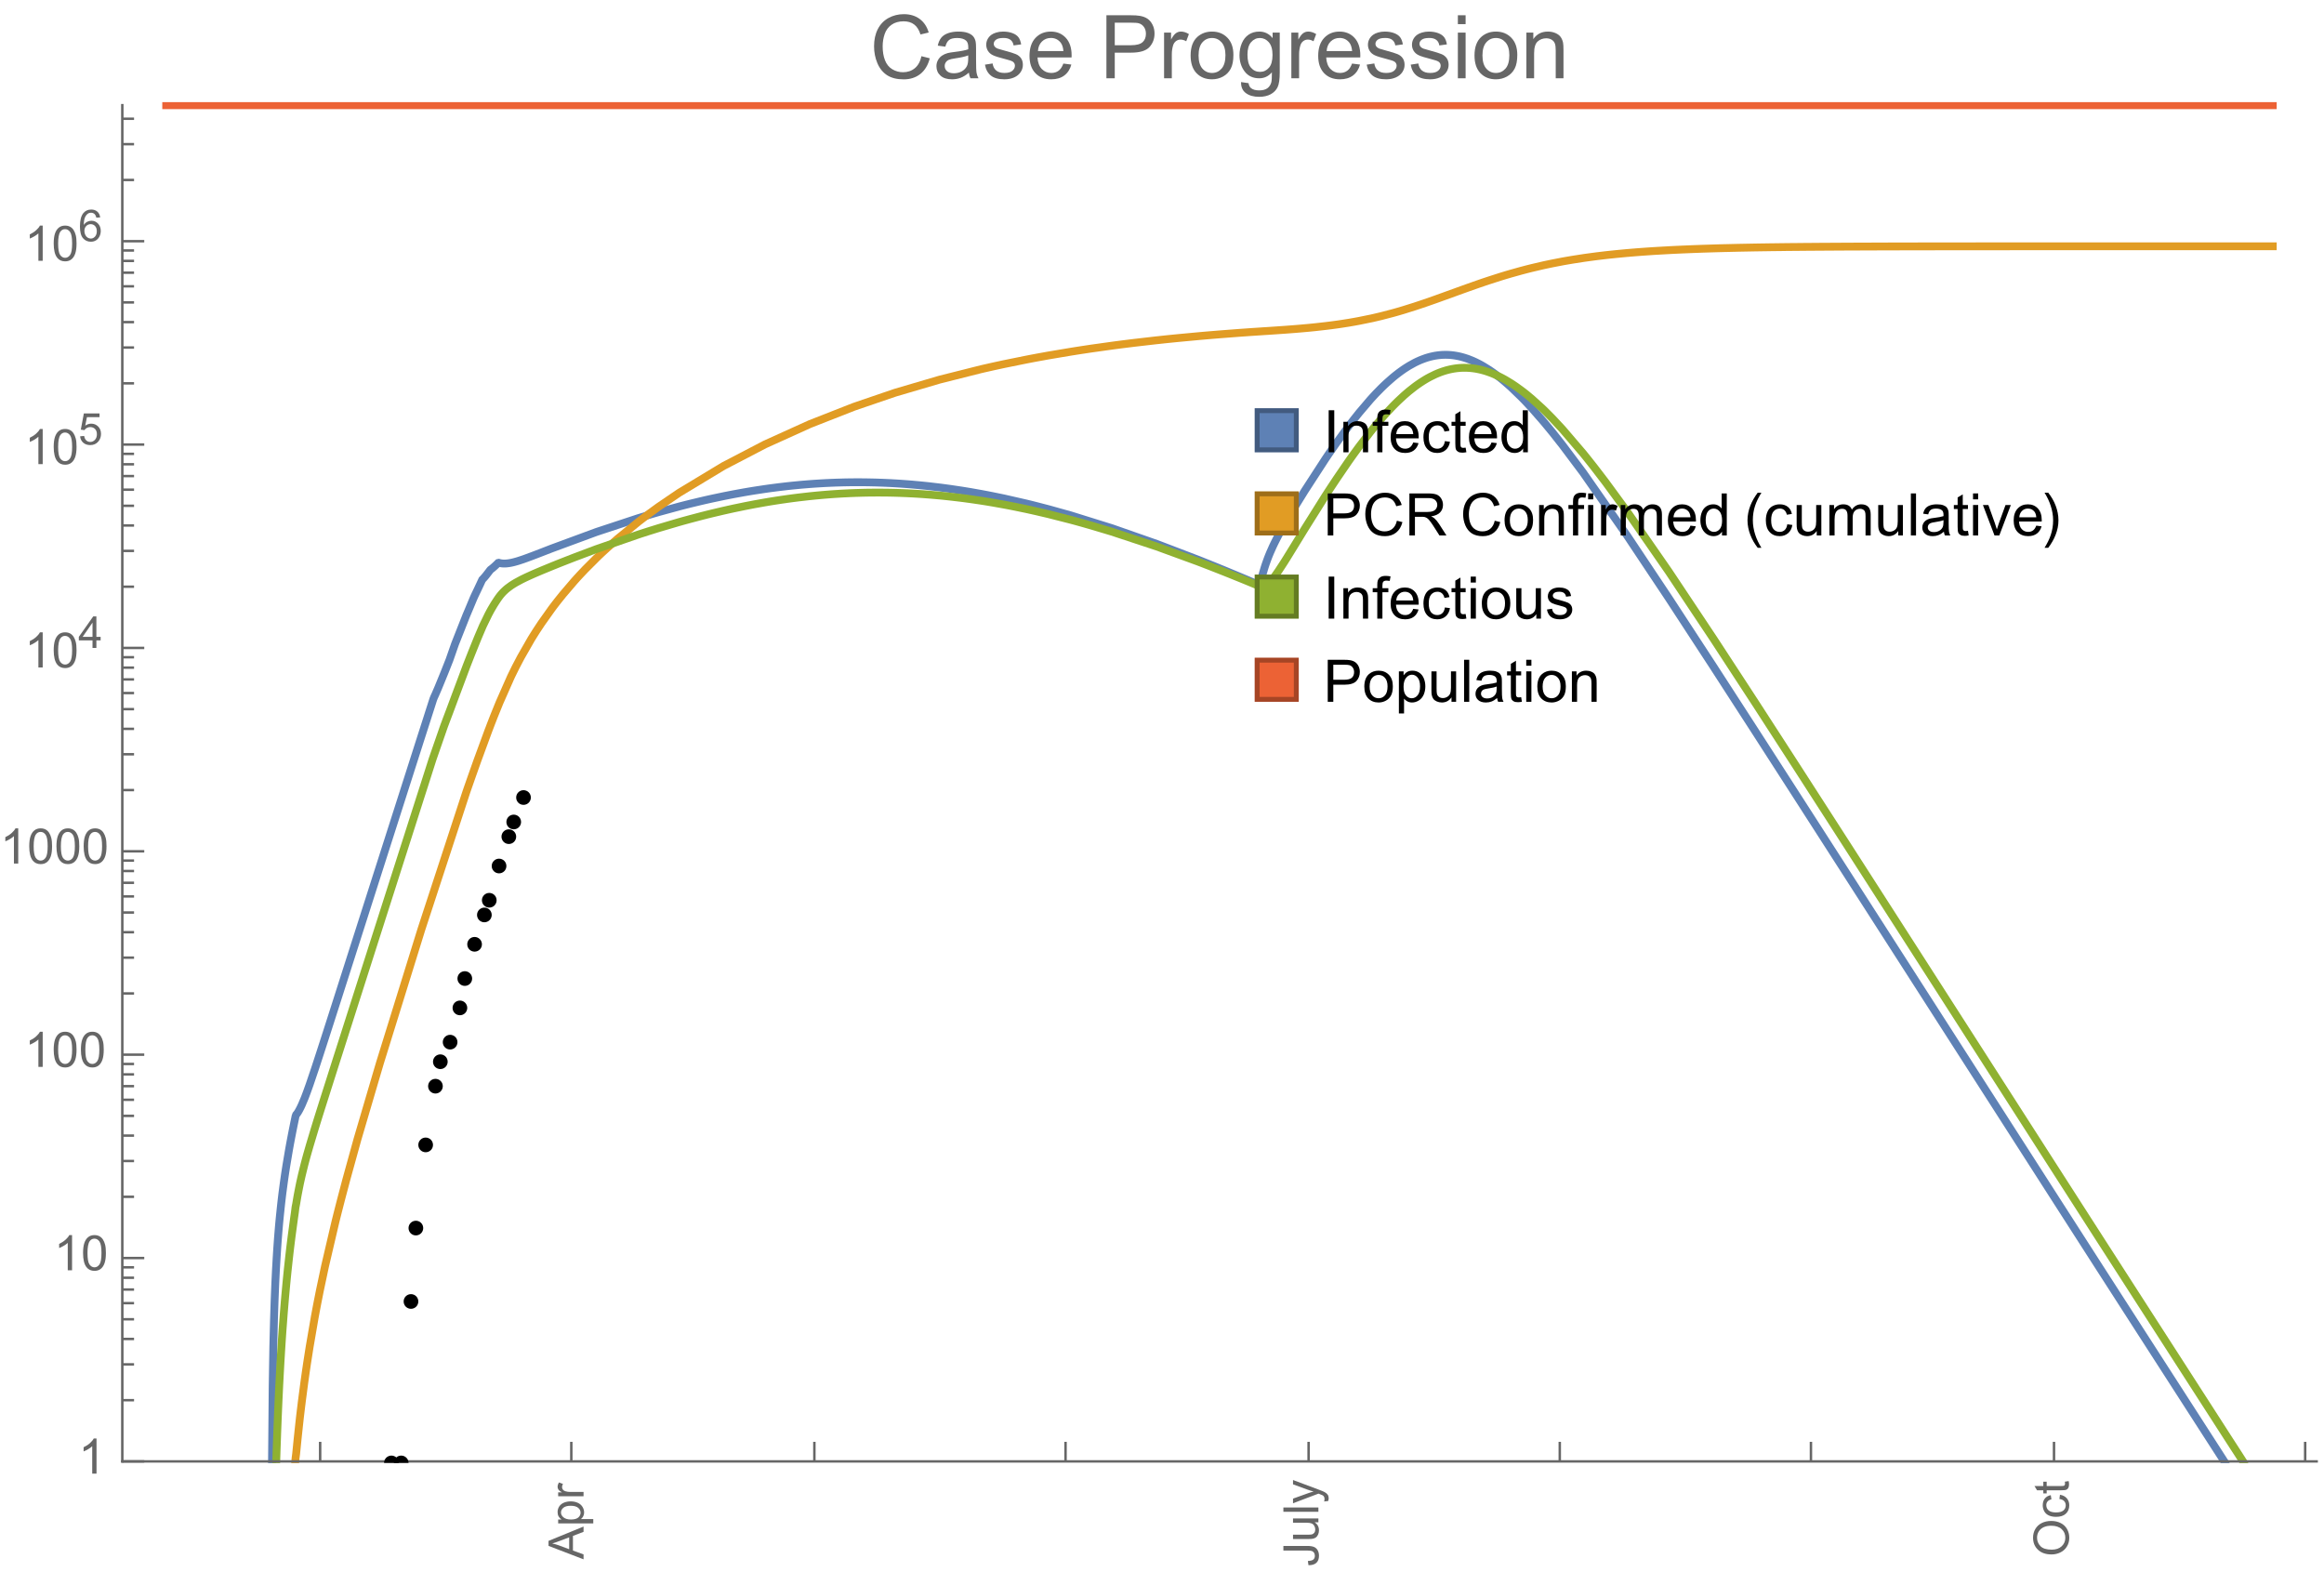 <?xml version="1.0" encoding="UTF-8"?>
<svg xmlns="http://www.w3.org/2000/svg" xmlns:xlink="http://www.w3.org/1999/xlink" width="475pt" height="324pt" viewBox="0 0 475 324" version="1.1">
<defs>
<g>
<symbol overflow="visible" id="glyph0-0">
<path style="stroke:none;" d=""/>
</symbol>
<symbol overflow="visible" id="glyph0-1">
<path style="stroke:none;" d="M 1.117 0 L 1.117 -8.59 L 2.258 -8.59 L 2.258 0 Z M 1.117 0 "/>
</symbol>
<symbol overflow="visible" id="glyph0-2">
<path style="stroke:none;" d="M 0.789 0 L 0.789 -6.223 L 1.742 -6.223 L 1.742 -5.336 C 2.199 -6.02 2.859 -6.363 3.719 -6.363 C 4.094 -6.363 4.441 -6.297 4.754 -6.16 C 5.07 -6.027 5.305 -5.852 5.461 -5.633 C 5.617 -5.414 5.727 -5.152 5.789 -4.852 C 5.828 -4.656 5.848 -4.312 5.848 -3.828 L 5.848 0 L 4.793 0 L 4.793 -3.785 C 4.793 -4.215 4.75 -4.535 4.672 -4.75 C 4.59 -4.961 4.441 -5.133 4.234 -5.258 C 4.023 -5.387 3.781 -5.449 3.5 -5.449 C 3.051 -5.449 2.66 -5.305 2.336 -5.023 C 2.008 -4.738 1.844 -4.195 1.844 -3.398 L 1.844 0 Z M 0.789 0 "/>
</symbol>
<symbol overflow="visible" id="glyph0-3">
<path style="stroke:none;" d="M 1.043 0 L 1.043 -5.402 L 0.109 -5.402 L 0.109 -6.223 L 1.043 -6.223 L 1.043 -6.883 C 1.043 -7.301 1.078 -7.613 1.156 -7.816 C 1.258 -8.09 1.434 -8.312 1.691 -8.48 C 1.945 -8.652 2.305 -8.734 2.766 -8.734 C 3.062 -8.734 3.391 -8.703 3.75 -8.633 L 3.594 -7.711 C 3.375 -7.75 3.164 -7.77 2.969 -7.77 C 2.648 -7.77 2.422 -7.703 2.289 -7.562 C 2.156 -7.426 2.094 -7.172 2.094 -6.797 L 2.094 -6.223 L 3.305 -6.223 L 3.305 -5.402 L 2.094 -5.402 L 2.094 0 Z M 1.043 0 "/>
</symbol>
<symbol overflow="visible" id="glyph0-4">
<path style="stroke:none;" d="M 5.051 -2.004 L 6.141 -1.867 C 5.969 -1.23 5.648 -0.738 5.188 -0.387 C 4.723 -0.035 4.125 0.141 3.406 0.141 C 2.496 0.141 1.773 -0.141 1.238 -0.699 C 0.707 -1.262 0.438 -2.047 0.438 -3.059 C 0.438 -4.105 0.711 -4.918 1.25 -5.496 C 1.789 -6.074 2.484 -6.363 3.344 -6.363 C 4.176 -6.363 4.859 -6.078 5.383 -5.516 C 5.91 -4.949 6.176 -4.148 6.176 -3.125 C 6.176 -3.062 6.172 -2.969 6.172 -2.844 L 1.531 -2.844 C 1.57 -2.16 1.762 -1.633 2.109 -1.273 C 2.457 -0.91 2.891 -0.727 3.41 -0.727 C 3.797 -0.727 4.125 -0.828 4.398 -1.031 C 4.672 -1.234 4.891 -1.559 5.051 -2.004 Z M 1.586 -3.711 L 5.062 -3.711 C 5.016 -4.234 4.883 -4.625 4.664 -4.887 C 4.328 -5.293 3.891 -5.496 3.359 -5.496 C 2.875 -5.496 2.465 -5.336 2.137 -5.008 C 1.805 -4.684 1.625 -4.25 1.586 -3.711 Z M 1.586 -3.711 "/>
</symbol>
<symbol overflow="visible" id="glyph0-5">
<path style="stroke:none;" d="M 4.852 -2.281 L 5.891 -2.145 C 5.777 -1.43 5.484 -0.871 5.02 -0.465 C 4.551 -0.062 3.977 0.141 3.297 0.141 C 2.445 0.141 1.762 -0.137 1.246 -0.695 C 0.727 -1.25 0.469 -2.047 0.469 -3.086 C 0.469 -3.758 0.578 -4.348 0.805 -4.852 C 1.027 -5.355 1.363 -5.734 1.82 -5.984 C 2.273 -6.238 2.77 -6.363 3.305 -6.363 C 3.98 -6.363 4.531 -6.191 4.961 -5.852 C 5.391 -5.508 5.668 -5.023 5.789 -4.395 L 4.766 -4.234 C 4.668 -4.652 4.492 -4.969 4.246 -5.18 C 3.996 -5.391 3.695 -5.496 3.344 -5.496 C 2.812 -5.496 2.383 -5.305 2.051 -4.926 C 1.719 -4.543 1.555 -3.941 1.555 -3.117 C 1.555 -2.281 1.711 -1.672 2.031 -1.297 C 2.352 -0.918 2.773 -0.727 3.289 -0.727 C 3.703 -0.727 4.047 -0.852 4.324 -1.109 C 4.602 -1.363 4.777 -1.75 4.852 -2.281 Z M 4.852 -2.281 "/>
</symbol>
<symbol overflow="visible" id="glyph0-6">
<path style="stroke:none;" d="M 3.094 -0.945 L 3.246 -0.012 C 2.949 0.051 2.684 0.082 2.449 0.082 C 2.066 0.082 1.77 0.023 1.559 -0.102 C 1.348 -0.223 1.199 -0.379 1.113 -0.578 C 1.027 -0.773 0.984 -1.188 0.984 -1.82 L 0.984 -5.402 L 0.211 -5.402 L 0.211 -6.223 L 0.984 -6.223 L 0.984 -7.766 L 2.031 -8.398 L 2.031 -6.223 L 3.094 -6.223 L 3.094 -5.402 L 2.031 -5.402 L 2.031 -1.766 C 2.031 -1.465 2.051 -1.27 2.09 -1.184 C 2.125 -1.098 2.188 -1.031 2.27 -0.977 C 2.355 -0.926 2.477 -0.902 2.633 -0.902 C 2.75 -0.902 2.902 -0.914 3.094 -0.945 Z M 3.094 -0.945 "/>
</symbol>
<symbol overflow="visible" id="glyph0-7">
<path style="stroke:none;" d="M 4.828 0 L 4.828 -0.785 C 4.434 -0.168 3.852 0.141 3.086 0.141 C 2.59 0.141 2.137 0.004 1.719 -0.27 C 1.305 -0.543 0.98 -0.926 0.754 -1.414 C 0.523 -1.906 0.41 -2.469 0.41 -3.105 C 0.41 -3.727 0.516 -4.289 0.719 -4.797 C 0.926 -5.301 1.238 -5.688 1.652 -5.961 C 2.066 -6.23 2.531 -6.363 3.039 -6.363 C 3.414 -6.363 3.75 -6.285 4.043 -6.125 C 4.336 -5.969 4.574 -5.762 4.758 -5.508 L 4.758 -8.59 L 5.805 -8.59 L 5.805 0 Z M 1.492 -3.105 C 1.492 -2.309 1.664 -1.711 2 -1.32 C 2.336 -0.926 2.73 -0.727 3.188 -0.727 C 3.648 -0.727 4.039 -0.914 4.363 -1.293 C 4.684 -1.668 4.844 -2.242 4.844 -3.016 C 4.844 -3.867 4.68 -4.492 4.352 -4.891 C 4.023 -5.289 3.621 -5.492 3.141 -5.492 C 2.672 -5.492 2.281 -5.297 1.965 -4.914 C 1.652 -4.531 1.492 -3.93 1.492 -3.105 Z M 1.492 -3.105 "/>
</symbol>
<symbol overflow="visible" id="glyph0-8">
<path style="stroke:none;" d="M 0.926 0 L 0.926 -8.59 L 4.164 -8.59 C 4.734 -8.59 5.172 -8.562 5.473 -8.508 C 5.895 -8.438 6.25 -8.305 6.531 -8.105 C 6.816 -7.91 7.047 -7.633 7.223 -7.277 C 7.395 -6.922 7.484 -6.531 7.484 -6.105 C 7.484 -5.375 7.25 -4.758 6.785 -4.25 C 6.32 -3.746 5.48 -3.492 4.266 -3.492 L 2.062 -3.492 L 2.062 0 Z M 2.062 -4.508 L 4.281 -4.508 C 5.016 -4.508 5.539 -4.641 5.848 -4.914 C 6.156 -5.188 6.312 -5.574 6.312 -6.07 C 6.312 -6.43 6.219 -6.738 6.039 -6.992 C 5.855 -7.25 5.617 -7.418 5.32 -7.5 C 5.129 -7.551 4.773 -7.578 4.258 -7.578 L 2.062 -7.578 Z M 2.062 -4.508 "/>
</symbol>
<symbol overflow="visible" id="glyph0-9">
<path style="stroke:none;" d="M 7.055 -3.012 L 8.191 -2.727 C 7.953 -1.793 7.523 -1.078 6.906 -0.59 C 6.285 -0.098 5.531 0.148 4.633 0.148 C 3.707 0.148 2.957 -0.043 2.375 -0.418 C 1.797 -0.797 1.355 -1.344 1.051 -2.055 C 0.75 -2.77 0.598 -3.539 0.598 -4.359 C 0.598 -5.254 0.77 -6.035 1.109 -6.699 C 1.453 -7.367 1.938 -7.871 2.57 -8.219 C 3.199 -8.562 3.895 -8.734 4.652 -8.734 C 5.512 -8.734 6.234 -8.516 6.82 -8.078 C 7.406 -7.641 7.812 -7.027 8.047 -6.234 L 6.926 -5.969 C 6.727 -6.594 6.438 -7.051 6.059 -7.336 C 5.68 -7.621 5.203 -7.766 4.629 -7.766 C 3.969 -7.766 3.418 -7.605 2.973 -7.289 C 2.531 -6.973 2.219 -6.547 2.039 -6.016 C 1.859 -5.48 1.77 -4.93 1.77 -4.367 C 1.77 -3.637 1.875 -2.996 2.09 -2.453 C 2.301 -1.906 2.633 -1.5 3.082 -1.23 C 3.531 -0.961 4.016 -0.828 4.539 -0.828 C 5.176 -0.828 5.719 -1.008 6.156 -1.375 C 6.598 -1.742 6.898 -2.289 7.055 -3.012 Z M 7.055 -3.012 "/>
</symbol>
<symbol overflow="visible" id="glyph0-10">
<path style="stroke:none;" d="M 0.945 0 L 0.945 -8.59 L 4.75 -8.59 C 5.516 -8.59 6.102 -8.512 6.5 -8.359 C 6.898 -8.203 7.215 -7.93 7.453 -7.539 C 7.691 -7.148 7.812 -6.719 7.812 -6.246 C 7.812 -5.637 7.613 -5.125 7.219 -4.703 C 6.824 -4.285 6.215 -4.023 5.391 -3.906 C 5.691 -3.762 5.922 -3.621 6.078 -3.48 C 6.41 -3.176 6.723 -2.797 7.02 -2.336 L 8.516 0 L 7.086 0 L 5.945 -1.789 C 5.613 -2.305 5.344 -2.695 5.125 -2.969 C 4.91 -3.242 4.719 -3.438 4.551 -3.547 C 4.379 -3.656 4.207 -3.73 4.031 -3.773 C 3.902 -3.801 3.691 -3.812 3.398 -3.812 L 2.078 -3.812 L 2.078 0 Z M 2.078 -4.797 L 4.523 -4.797 C 5.043 -4.797 5.449 -4.852 5.742 -4.961 C 6.035 -5.066 6.258 -5.238 6.41 -5.477 C 6.562 -5.711 6.641 -5.969 6.641 -6.246 C 6.641 -6.652 6.492 -6.984 6.195 -7.25 C 5.902 -7.512 5.438 -7.641 4.797 -7.641 L 2.078 -7.641 Z M 2.078 -4.797 "/>
</symbol>
<symbol overflow="visible" id="glyph0-11">
<path style="stroke:none;" d="M 0.398 -3.109 C 0.398 -4.262 0.719 -5.117 1.359 -5.672 C 1.895 -6.133 2.547 -6.363 3.316 -6.363 C 4.172 -6.363 4.871 -6.082 5.414 -5.523 C 5.957 -4.961 6.227 -4.188 6.227 -3.199 C 6.227 -2.398 6.109 -1.77 5.867 -1.309 C 5.629 -0.852 5.277 -0.492 4.82 -0.242 C 4.359 0.012 3.859 0.141 3.316 0.141 C 2.445 0.141 1.742 -0.141 1.203 -0.695 C 0.668 -1.254 0.398 -2.062 0.398 -3.109 Z M 1.484 -3.109 C 1.484 -2.312 1.656 -1.719 2.004 -1.32 C 2.352 -0.926 2.789 -0.727 3.316 -0.727 C 3.84 -0.727 4.273 -0.926 4.625 -1.324 C 4.973 -1.723 5.145 -2.328 5.145 -3.148 C 5.145 -3.918 4.969 -4.5 4.621 -4.895 C 4.27 -5.293 3.836 -5.492 3.316 -5.492 C 2.789 -5.492 2.352 -5.293 2.004 -4.898 C 1.656 -4.504 1.484 -3.906 1.484 -3.109 Z M 1.484 -3.109 "/>
</symbol>
<symbol overflow="visible" id="glyph0-12">
<path style="stroke:none;" d="M 0.797 -7.375 L 0.797 -8.59 L 1.852 -8.59 L 1.852 -7.375 Z M 0.797 0 L 0.797 -6.223 L 1.852 -6.223 L 1.852 0 Z M 0.797 0 "/>
</symbol>
<symbol overflow="visible" id="glyph0-13">
<path style="stroke:none;" d="M 0.781 0 L 0.781 -6.223 L 1.727 -6.223 L 1.727 -5.281 C 1.969 -5.723 2.195 -6.012 2.398 -6.152 C 2.605 -6.293 2.828 -6.363 3.078 -6.363 C 3.434 -6.363 3.793 -6.25 4.16 -6.023 L 3.797 -5.047 C 3.539 -5.199 3.281 -5.273 3.023 -5.273 C 2.793 -5.273 2.586 -5.203 2.402 -5.066 C 2.219 -4.926 2.086 -4.734 2.008 -4.488 C 1.891 -4.113 1.836 -3.703 1.836 -3.258 L 1.836 0 Z M 0.781 0 "/>
</symbol>
<symbol overflow="visible" id="glyph0-14">
<path style="stroke:none;" d="M 0.789 0 L 0.789 -6.223 L 1.734 -6.223 L 1.734 -5.352 C 1.93 -5.656 2.188 -5.898 2.516 -6.086 C 2.84 -6.27 3.207 -6.363 3.621 -6.363 C 4.082 -6.363 4.461 -6.266 4.754 -6.078 C 5.051 -5.887 5.258 -5.617 5.379 -5.273 C 5.871 -6 6.512 -6.363 7.301 -6.363 C 7.918 -6.363 8.391 -6.191 8.727 -5.852 C 9.059 -5.508 9.223 -4.984 9.223 -4.273 L 9.223 0 L 8.172 0 L 8.172 -3.922 C 8.172 -4.344 8.141 -4.645 8.07 -4.832 C 8.004 -5.016 7.879 -5.164 7.699 -5.281 C 7.52 -5.395 7.309 -5.449 7.066 -5.449 C 6.629 -5.449 6.266 -5.305 5.977 -5.012 C 5.688 -4.723 5.543 -4.258 5.543 -3.617 L 5.543 0 L 4.488 0 L 4.488 -4.043 C 4.488 -4.512 4.402 -4.863 4.23 -5.098 C 4.059 -5.332 3.777 -5.449 3.387 -5.449 C 3.09 -5.449 2.816 -5.371 2.562 -5.215 C 2.312 -5.059 2.129 -4.828 2.016 -4.531 C 1.902 -4.23 1.844 -3.797 1.844 -3.227 L 1.844 0 Z M 0.789 0 "/>
</symbol>
<symbol overflow="visible" id="glyph0-15">
<path style="stroke:none;" d="M 4.867 0 L 4.867 -0.914 C 4.383 -0.211 3.727 0.141 2.895 0.141 C 2.527 0.141 2.184 0.07 1.867 -0.07 C 1.547 -0.211 1.312 -0.387 1.156 -0.602 C 1.004 -0.812 0.895 -1.074 0.832 -1.383 C 0.789 -1.59 0.766 -1.918 0.766 -2.367 L 0.766 -6.223 L 1.82 -6.223 L 1.82 -2.773 C 1.82 -2.223 1.844 -1.852 1.887 -1.656 C 1.953 -1.379 2.094 -1.164 2.309 -1.004 C 2.523 -0.848 2.789 -0.766 3.105 -0.766 C 3.422 -0.766 3.719 -0.848 3.996 -1.012 C 4.273 -1.172 4.469 -1.395 4.586 -1.672 C 4.699 -1.953 4.758 -2.359 4.758 -2.891 L 4.758 -6.223 L 5.812 -6.223 L 5.812 0 Z M 4.867 0 "/>
</symbol>
<symbol overflow="visible" id="glyph0-16">
<path style="stroke:none;" d="M 0.766 0 L 0.766 -8.59 L 1.82 -8.59 L 1.82 0 Z M 0.766 0 "/>
</symbol>
<symbol overflow="visible" id="glyph0-17">
<path style="stroke:none;" d="M 4.852 -0.766 C 4.461 -0.434 4.086 -0.203 3.723 -0.062 C 3.363 0.074 2.977 0.141 2.562 0.141 C 1.879 0.141 1.352 -0.027 0.984 -0.359 C 0.617 -0.695 0.434 -1.121 0.434 -1.641 C 0.434 -1.945 0.504 -2.223 0.641 -2.477 C 0.781 -2.727 0.961 -2.93 1.188 -3.082 C 1.41 -3.234 1.664 -3.352 1.945 -3.43 C 2.152 -3.484 2.465 -3.535 2.883 -3.586 C 3.734 -3.688 4.359 -3.809 4.766 -3.949 C 4.77 -4.094 4.77 -4.188 4.77 -4.227 C 4.77 -4.656 4.672 -4.957 4.469 -5.133 C 4.199 -5.371 3.801 -5.492 3.27 -5.492 C 2.773 -5.492 2.406 -5.402 2.172 -5.23 C 1.934 -5.055 1.758 -4.75 1.648 -4.305 L 0.617 -4.445 C 0.711 -4.887 0.863 -5.246 1.078 -5.516 C 1.293 -5.789 1.602 -5.996 2.008 -6.145 C 2.414 -6.289 2.887 -6.363 3.422 -6.363 C 3.953 -6.363 4.383 -6.301 4.719 -6.176 C 5.051 -6.051 5.293 -5.895 5.449 -5.703 C 5.605 -5.516 5.715 -5.273 5.777 -4.984 C 5.812 -4.805 5.828 -4.484 5.828 -4.016 L 5.828 -2.609 C 5.828 -1.629 5.852 -1.008 5.898 -0.746 C 5.941 -0.488 6.031 -0.238 6.164 0 L 5.062 0 C 4.953 -0.219 4.883 -0.477 4.852 -0.766 Z M 4.766 -3.125 C 4.383 -2.969 3.805 -2.836 3.039 -2.727 C 2.605 -2.664 2.301 -2.594 2.121 -2.516 C 1.941 -2.438 1.805 -2.32 1.703 -2.172 C 1.605 -2.02 1.559 -1.852 1.559 -1.672 C 1.559 -1.391 1.664 -1.156 1.879 -0.969 C 2.09 -0.781 2.402 -0.688 2.812 -0.688 C 3.219 -0.688 3.578 -0.773 3.898 -0.953 C 4.215 -1.129 4.445 -1.375 4.594 -1.68 C 4.707 -1.918 4.766 -2.273 4.766 -2.734 Z M 4.766 -3.125 "/>
</symbol>
<symbol overflow="visible" id="glyph0-18">
<path style="stroke:none;" d="M 2.52 0 L 0.152 -6.223 L 1.266 -6.223 L 2.602 -2.496 C 2.746 -2.094 2.879 -1.676 3 -1.242 C 3.094 -1.57 3.227 -1.965 3.391 -2.426 L 4.773 -6.223 L 5.859 -6.223 L 3.504 0 Z M 2.52 0 "/>
</symbol>
<symbol overflow="visible" id="glyph0-19">
<path style="stroke:none;" d="M 0.367 -1.859 L 1.414 -2.023 C 1.473 -1.605 1.633 -1.281 1.902 -1.062 C 2.168 -0.84 2.543 -0.727 3.023 -0.727 C 3.508 -0.727 3.867 -0.824 4.102 -1.023 C 4.336 -1.219 4.453 -1.453 4.453 -1.719 C 4.453 -1.957 4.352 -2.141 4.141 -2.281 C 3.996 -2.375 3.641 -2.492 3.062 -2.637 C 2.289 -2.832 1.754 -3 1.457 -3.145 C 1.156 -3.285 0.93 -3.484 0.777 -3.734 C 0.621 -3.988 0.547 -4.266 0.547 -4.57 C 0.547 -4.848 0.609 -5.105 0.734 -5.34 C 0.863 -5.578 1.035 -5.773 1.254 -5.93 C 1.418 -6.051 1.641 -6.152 1.926 -6.238 C 2.207 -6.32 2.512 -6.363 2.836 -6.363 C 3.324 -6.363 3.754 -6.293 4.121 -6.152 C 4.492 -6.012 4.766 -5.82 4.938 -5.582 C 5.113 -5.34 5.234 -5.02 5.305 -4.617 L 4.273 -4.477 C 4.227 -4.797 4.09 -5.047 3.863 -5.227 C 3.641 -5.406 3.32 -5.496 2.914 -5.496 C 2.43 -5.496 2.082 -5.414 1.875 -5.258 C 1.668 -5.098 1.562 -4.906 1.562 -4.695 C 1.562 -4.559 1.609 -4.434 1.695 -4.324 C 1.781 -4.211 1.914 -4.117 2.098 -4.043 C 2.203 -4.004 2.516 -3.914 3.031 -3.773 C 3.777 -3.574 4.297 -3.41 4.59 -3.285 C 4.887 -3.156 5.117 -2.973 5.285 -2.73 C 5.453 -2.488 5.539 -2.188 5.539 -1.828 C 5.539 -1.477 5.434 -1.145 5.23 -0.836 C 5.023 -0.523 4.727 -0.285 4.344 -0.113 C 3.957 0.055 3.516 0.141 3.031 0.141 C 2.223 0.141 1.605 -0.027 1.18 -0.363 C 0.758 -0.699 0.484 -1.195 0.367 -1.859 Z M 0.367 -1.859 "/>
</symbol>
<symbol overflow="visible" id="glyph0-20">
<path style="stroke:none;" d="M 0.789 2.383 L 0.789 -6.223 L 1.75 -6.223 L 1.75 -5.414 C 1.977 -5.73 2.234 -5.969 2.52 -6.125 C 2.805 -6.285 3.148 -6.363 3.555 -6.363 C 4.086 -6.363 4.555 -6.227 4.961 -5.953 C 5.367 -5.68 5.676 -5.293 5.883 -4.797 C 6.09 -4.297 6.195 -3.75 6.195 -3.156 C 6.195 -2.52 6.078 -1.949 5.852 -1.438 C 5.621 -0.93 5.289 -0.539 4.855 -0.266 C 4.418 0.004 3.961 0.141 3.48 0.141 C 3.129 0.141 2.812 0.066 2.535 -0.082 C 2.254 -0.23 2.023 -0.418 1.844 -0.645 L 1.844 2.383 Z M 1.746 -3.078 C 1.746 -2.277 1.906 -1.684 2.234 -1.301 C 2.559 -0.918 2.949 -0.727 3.41 -0.727 C 3.879 -0.727 4.281 -0.926 4.613 -1.32 C 4.949 -1.719 5.117 -2.332 5.117 -3.164 C 5.117 -3.957 4.953 -4.551 4.625 -4.945 C 4.301 -5.34 3.91 -5.539 3.457 -5.539 C 3.008 -5.539 2.609 -5.328 2.266 -4.906 C 1.918 -4.488 1.746 -3.875 1.746 -3.078 Z M 1.746 -3.078 "/>
</symbol>
<symbol overflow="visible" id="glyph1-0">
<path style="stroke:none;" d=""/>
</symbol>
<symbol overflow="visible" id="glyph1-1">
<path style="stroke:none;" d="M 3.562 2.52 L 2.805 2.52 C 2.492 2.121 2.211 1.699 1.953 1.258 C 1.699 0.812 1.477 0.352 1.297 -0.125 C 1.113 -0.602 0.969 -1.086 0.871 -1.586 C 0.77 -2.086 0.719 -2.594 0.719 -3.105 C 0.719 -3.625 0.773 -4.133 0.875 -4.633 C 0.977 -5.129 1.117 -5.617 1.301 -6.086 C 1.484 -6.559 1.703 -7.02 1.961 -7.461 C 2.215 -7.906 2.5 -8.328 2.805 -8.734 L 3.562 -8.734 C 3.285 -8.281 3.039 -7.836 2.82 -7.398 C 2.602 -6.957 2.414 -6.512 2.266 -6.055 C 2.117 -5.602 2.008 -5.133 1.93 -4.648 C 1.852 -4.168 1.812 -3.656 1.812 -3.117 C 1.812 -2.617 1.852 -2.121 1.938 -1.629 C 2.02 -1.137 2.141 -0.652 2.289 -0.18 C 2.441 0.297 2.625 0.758 2.844 1.211 C 3.059 1.66 3.297 2.098 3.562 2.52 Z M 3.562 2.52 "/>
</symbol>
<symbol overflow="visible" id="glyph1-2">
<path style="stroke:none;" d="M 3.273 -3.105 C 3.273 -2.59 3.227 -2.082 3.125 -1.586 C 3.023 -1.086 2.879 -0.602 2.695 -0.129 C 2.512 0.344 2.293 0.801 2.035 1.246 C 1.781 1.688 1.5 2.113 1.188 2.52 L 0.434 2.52 C 0.707 2.074 0.953 1.633 1.172 1.188 C 1.391 0.746 1.574 0.297 1.723 -0.156 C 1.871 -0.613 1.984 -1.086 2.066 -1.57 C 2.145 -2.055 2.188 -2.562 2.188 -3.094 C 2.188 -3.594 2.145 -4.09 2.059 -4.582 C 1.977 -5.074 1.859 -5.559 1.703 -6.031 C 1.551 -6.508 1.367 -6.969 1.152 -7.422 C 0.934 -7.875 0.695 -8.312 0.434 -8.734 L 1.188 -8.734 C 1.5 -8.336 1.789 -7.918 2.047 -7.473 C 2.305 -7.031 2.523 -6.57 2.703 -6.09 C 2.887 -5.613 3.027 -5.121 3.125 -4.621 C 3.227 -4.117 3.273 -3.613 3.273 -3.105 Z M 3.273 -3.105 "/>
</symbol>
<symbol overflow="visible" id="glyph2-0">
<path style="stroke:none;" d=""/>
</symbol>
<symbol overflow="visible" id="glyph2-1">
<path style="stroke:none;" d="M 0 0.016 L -7.156 -2.734 L -7.156 -3.754 L 0 -6.684 L 0 -5.605 L -2.168 -4.77 L -2.168 -1.777 L 0 -0.992 Z M -2.938 -2.051 L -2.938 -4.477 L -4.922 -3.73 C -5.523 -3.504 -6.02 -3.332 -6.406 -3.223 C -5.945 -3.133 -5.492 -3.004 -5.039 -2.836 Z M -2.938 -2.051 "/>
</symbol>
<symbol overflow="visible" id="glyph2-2">
<path style="stroke:none;" d="M 1.988 -0.66 L -5.188 -0.66 L -5.188 -1.461 L -4.512 -1.461 C -4.773 -1.648 -4.973 -1.863 -5.105 -2.102 C -5.238 -2.34 -5.305 -2.625 -5.305 -2.965 C -5.305 -3.406 -5.188 -3.797 -4.961 -4.137 C -4.734 -4.477 -4.41 -4.73 -3.996 -4.902 C -3.582 -5.074 -3.125 -5.16 -2.633 -5.16 C -2.102 -5.16 -1.625 -5.066 -1.199 -4.875 C -0.773 -4.684 -0.449 -4.41 -0.223 -4.047 C 0.004 -3.684 0.117 -3.301 0.117 -2.898 C 0.117 -2.605 0.055 -2.344 -0.066 -2.113 C -0.191 -1.879 -0.348 -1.688 -0.535 -1.539 L 1.988 -1.539 Z M -2.562 -1.457 C -1.895 -1.457 -1.402 -1.59 -1.082 -1.859 C -0.766 -2.129 -0.605 -2.457 -0.605 -2.844 C -0.605 -3.234 -0.77 -3.566 -1.102 -3.844 C -1.43 -4.125 -1.941 -4.262 -2.637 -4.262 C -3.297 -4.262 -3.793 -4.125 -4.121 -3.855 C -4.449 -3.582 -4.613 -3.258 -4.613 -2.883 C -4.613 -2.508 -4.438 -2.176 -4.09 -1.887 C -3.738 -1.598 -3.23 -1.457 -2.562 -1.457 Z M -2.562 -1.457 "/>
</symbol>
<symbol overflow="visible" id="glyph2-3">
<path style="stroke:none;" d="M 0 -0.648 L -5.188 -0.648 L -5.188 -1.441 L -4.398 -1.441 C -4.766 -1.641 -5.008 -1.828 -5.125 -2 C -5.242 -2.172 -5.305 -2.359 -5.305 -2.562 C -5.305 -2.859 -5.207 -3.16 -5.02 -3.469 L -4.203 -3.164 C -4.332 -2.949 -4.395 -2.734 -4.395 -2.52 C -4.395 -2.328 -4.336 -2.156 -4.223 -2.004 C -4.105 -1.852 -3.945 -1.738 -3.742 -1.676 C -3.43 -1.578 -3.086 -1.527 -2.715 -1.527 L 0 -1.527 Z M 0 -0.648 "/>
</symbol>
<symbol overflow="visible" id="glyph2-4">
<path style="stroke:none;" d="M -2.031 -0.289 L -2.148 -1.145 C -1.602 -1.164 -1.227 -1.27 -1.023 -1.449 C -0.824 -1.633 -0.723 -1.883 -0.723 -2.207 C -0.723 -2.445 -0.777 -2.648 -0.887 -2.82 C -0.996 -2.992 -1.145 -3.113 -1.332 -3.18 C -1.52 -3.242 -1.816 -3.277 -2.227 -3.277 L -7.156 -3.277 L -7.156 -4.223 L -2.281 -4.223 C -1.68 -4.223 -1.219 -4.152 -0.887 -4.008 C -0.559 -3.863 -0.309 -3.633 -0.137 -3.316 C 0.035 -3.004 0.121 -2.637 0.121 -2.211 C 0.121 -1.582 -0.059 -1.102 -0.418 -0.77 C -0.781 -0.438 -1.32 -0.273 -2.031 -0.289 Z M -2.031 -0.289 "/>
</symbol>
<symbol overflow="visible" id="glyph2-5">
<path style="stroke:none;" d="M 0 -4.059 L -0.762 -4.059 C -0.176 -3.656 0.117 -3.105 0.117 -2.414 C 0.117 -2.105 0.059 -1.82 -0.059 -1.555 C -0.176 -1.289 -0.324 -1.094 -0.5 -0.965 C -0.68 -0.836 -0.895 -0.746 -1.152 -0.695 C -1.324 -0.66 -1.598 -0.641 -1.973 -0.641 L -5.188 -0.641 L -5.188 -1.52 L -2.309 -1.52 C -1.852 -1.52 -1.543 -1.535 -1.383 -1.57 C -1.152 -1.625 -0.969 -1.746 -0.836 -1.922 C -0.703 -2.102 -0.641 -2.324 -0.641 -2.586 C -0.641 -2.852 -0.707 -3.098 -0.844 -3.328 C -0.977 -3.562 -1.16 -3.727 -1.395 -3.82 C -1.625 -3.918 -1.965 -3.965 -2.406 -3.965 L -5.188 -3.965 L -5.188 -4.844 L 0 -4.844 Z M 0 -4.059 "/>
</symbol>
<symbol overflow="visible" id="glyph2-6">
<path style="stroke:none;" d="M 0 -0.641 L -7.156 -0.641 L -7.156 -1.52 L 0 -1.52 Z M 0 -0.641 "/>
</symbol>
<symbol overflow="visible" id="glyph2-7">
<path style="stroke:none;" d="M 1.996 -0.621 L 1.172 -0.523 C 1.223 -0.715 1.25 -0.883 1.25 -1.023 C 1.25 -1.219 1.219 -1.375 1.152 -1.492 C 1.086 -1.609 0.996 -1.707 0.879 -1.781 C 0.789 -1.836 0.574 -1.926 0.227 -2.051 C 0.176 -2.066 0.105 -2.094 0.012 -2.129 L -5.188 -0.16 L -5.188 -1.109 L -2.184 -2.188 C -1.801 -2.328 -1.402 -2.453 -0.98 -2.562 C -1.383 -2.664 -1.777 -2.785 -2.164 -2.926 L -5.188 -4.031 L -5.188 -4.914 L 0.09 -2.938 C 0.66 -2.727 1.051 -2.562 1.266 -2.445 C 1.555 -2.289 1.766 -2.109 1.902 -1.91 C 2.039 -1.707 2.105 -1.465 2.105 -1.188 C 2.105 -1.016 2.07 -0.828 1.996 -0.621 Z M 1.996 -0.621 "/>
</symbol>
<symbol overflow="visible" id="glyph2-8">
<path style="stroke:none;" d="M -3.484 -0.484 C -4.672 -0.484 -5.605 -0.801 -6.277 -1.441 C -6.949 -2.078 -7.285 -2.902 -7.285 -3.91 C -7.285 -4.57 -7.129 -5.168 -6.812 -5.699 C -6.496 -6.23 -6.055 -6.633 -5.492 -6.91 C -4.926 -7.188 -4.285 -7.328 -3.57 -7.328 C -2.844 -7.328 -2.195 -7.184 -1.621 -6.891 C -1.047 -6.598 -0.613 -6.18 -0.32 -5.645 C -0.023 -5.109 0.121 -4.527 0.121 -3.906 C 0.121 -3.234 -0.039 -2.629 -0.367 -2.102 C -0.691 -1.57 -1.137 -1.168 -1.699 -0.895 C -2.262 -0.621 -2.859 -0.484 -3.484 -0.484 Z M -3.473 -1.461 C -2.609 -1.461 -1.93 -1.691 -1.434 -2.156 C -0.938 -2.621 -0.688 -3.203 -0.688 -3.902 C -0.688 -4.613 -0.938 -5.199 -1.441 -5.66 C -1.941 -6.121 -2.652 -6.352 -3.574 -6.352 C -4.156 -6.352 -4.664 -6.254 -5.102 -6.059 C -5.535 -5.859 -5.871 -5.57 -6.109 -5.191 C -6.352 -4.812 -6.469 -4.387 -6.469 -3.918 C -6.469 -3.246 -6.238 -2.668 -5.777 -2.184 C -5.316 -1.703 -4.551 -1.461 -3.473 -1.461 Z M -3.473 -1.461 "/>
</symbol>
<symbol overflow="visible" id="glyph2-9">
<path style="stroke:none;" d="M -1.898 -4.043 L -1.785 -4.906 C -1.191 -4.812 -0.727 -4.57 -0.387 -4.184 C -0.051 -3.793 0.117 -3.316 0.117 -2.75 C 0.117 -2.039 -0.113 -1.469 -0.578 -1.039 C -1.043 -0.605 -1.707 -0.391 -2.574 -0.391 C -3.133 -0.391 -3.625 -0.484 -4.043 -0.668 C -4.461 -0.855 -4.777 -1.137 -4.988 -1.516 C -5.199 -1.895 -5.305 -2.309 -5.305 -2.754 C -5.305 -3.316 -5.16 -3.777 -4.875 -4.137 C -4.59 -4.492 -4.188 -4.723 -3.66 -4.824 L -3.531 -3.969 C -3.879 -3.887 -4.141 -3.746 -4.316 -3.539 C -4.492 -3.332 -4.578 -3.082 -4.578 -2.789 C -4.578 -2.348 -4.422 -1.984 -4.105 -1.711 C -3.789 -1.434 -3.285 -1.293 -2.598 -1.293 C -1.902 -1.293 -1.395 -1.426 -1.078 -1.695 C -0.762 -1.961 -0.605 -2.309 -0.605 -2.738 C -0.605 -3.086 -0.711 -3.371 -0.922 -3.602 C -1.133 -3.836 -1.461 -3.98 -1.898 -4.043 Z M -1.898 -4.043 "/>
</symbol>
<symbol overflow="visible" id="glyph2-10">
<path style="stroke:none;" d="M -0.785 -2.578 L -0.008 -2.703 C 0.043 -2.457 0.07 -2.234 0.07 -2.039 C 0.07 -1.723 0.02 -1.477 -0.082 -1.297 C -0.184 -1.121 -0.316 -1 -0.48 -0.93 C -0.645 -0.855 -0.992 -0.82 -1.52 -0.82 L -4.5 -0.82 L -4.5 -0.176 L -5.188 -0.176 L -5.188 -0.82 L -6.469 -0.82 L -6.996 -1.695 L -5.188 -1.695 L -5.188 -2.578 L -4.5 -2.578 L -4.5 -1.695 L -1.469 -1.695 C -1.219 -1.695 -1.059 -1.711 -0.984 -1.742 C -0.914 -1.773 -0.859 -1.82 -0.816 -1.891 C -0.773 -1.961 -0.75 -2.062 -0.75 -2.191 C -0.75 -2.289 -0.762 -2.418 -0.785 -2.578 Z M -0.785 -2.578 "/>
</symbol>
<symbol overflow="visible" id="glyph3-0">
<path style="stroke:none;" d=""/>
</symbol>
<symbol overflow="visible" id="glyph3-1">
<path style="stroke:none;" d="M 3.727 0 L 2.848 0 L 2.848 -5.602 C 2.637 -5.398 2.359 -5.195 2.016 -4.996 C 1.672 -4.793 1.363 -4.641 1.09 -4.539 L 1.09 -5.391 C 1.582 -5.621 2.012 -5.902 2.379 -6.23 C 2.746 -6.559 3.008 -6.879 3.16 -7.188 L 3.727 -7.188 Z M 3.727 0 "/>
</symbol>
<symbol overflow="visible" id="glyph3-2">
<path style="stroke:none;" d="M 0.414 -3.531 C 0.414 -4.375 0.504 -5.059 0.676 -5.574 C 0.852 -6.09 1.109 -6.488 1.453 -6.766 C 1.797 -7.047 2.227 -7.188 2.75 -7.188 C 3.133 -7.188 3.469 -7.109 3.758 -6.957 C 4.047 -6.801 4.289 -6.578 4.477 -6.285 C 4.664 -5.996 4.812 -5.641 4.922 -5.223 C 5.031 -4.805 5.082 -4.238 5.082 -3.531 C 5.082 -2.691 4.996 -2.012 4.824 -1.496 C 4.652 -0.98 4.395 -0.582 4.051 -0.301 C 3.707 -0.02 3.273 0.121 2.75 0.121 C 2.059 0.121 1.516 -0.125 1.125 -0.621 C 0.652 -1.215 0.414 -2.188 0.414 -3.531 Z M 1.32 -3.531 C 1.32 -2.355 1.457 -1.574 1.73 -1.184 C 2.008 -0.797 2.344 -0.602 2.75 -0.602 C 3.152 -0.602 3.492 -0.797 3.766 -1.188 C 4.043 -1.578 4.18 -2.359 4.18 -3.531 C 4.18 -4.711 4.043 -5.492 3.766 -5.879 C 3.492 -6.266 3.148 -6.461 2.738 -6.461 C 2.336 -6.461 2.012 -6.289 1.773 -5.945 C 1.469 -5.512 1.32 -4.707 1.32 -3.531 Z M 1.32 -3.531 "/>
</symbol>
<symbol overflow="visible" id="glyph4-0">
<path style="stroke:none;" d=""/>
</symbol>
<symbol overflow="visible" id="glyph4-1">
<path style="stroke:none;" d="M 2.91 0 L 2.91 -1.543 L 0.113 -1.543 L 0.113 -2.266 L 3.055 -6.441 L 3.699 -6.441 L 3.699 -2.266 L 4.57 -2.266 L 4.57 -1.543 L 3.699 -1.543 L 3.699 0 Z M 2.91 -2.266 L 2.91 -5.172 L 0.891 -2.266 Z M 2.91 -2.266 "/>
</symbol>
<symbol overflow="visible" id="glyph4-2">
<path style="stroke:none;" d="M 0.375 -1.688 L 1.203 -1.758 C 1.266 -1.352 1.41 -1.051 1.633 -0.848 C 1.855 -0.645 2.125 -0.539 2.445 -0.539 C 2.824 -0.539 3.148 -0.684 3.41 -0.973 C 3.672 -1.258 3.805 -1.641 3.805 -2.113 C 3.805 -2.566 3.68 -2.922 3.426 -3.18 C 3.172 -3.441 2.84 -3.574 2.43 -3.574 C 2.176 -3.574 1.945 -3.516 1.742 -3.398 C 1.535 -3.281 1.375 -3.133 1.258 -2.949 L 0.516 -3.047 L 1.137 -6.355 L 4.344 -6.355 L 4.344 -5.598 L 1.77 -5.598 L 1.422 -3.867 C 1.809 -4.137 2.215 -4.273 2.641 -4.273 C 3.203 -4.273 3.68 -4.078 4.066 -3.688 C 4.453 -3.297 4.645 -2.797 4.645 -2.184 C 4.645 -1.602 4.477 -1.098 4.137 -0.672 C 3.723 -0.152 3.156 0.109 2.445 0.109 C 1.859 0.109 1.379 -0.055 1.008 -0.383 C 0.637 -0.711 0.426 -1.145 0.375 -1.688 Z M 0.375 -1.688 "/>
</symbol>
<symbol overflow="visible" id="glyph4-3">
<path style="stroke:none;" d="M 4.477 -4.863 L 3.691 -4.805 C 3.621 -5.113 3.523 -5.34 3.391 -5.48 C 3.18 -5.707 2.914 -5.82 2.602 -5.82 C 2.352 -5.82 2.129 -5.75 1.938 -5.609 C 1.688 -5.426 1.492 -5.16 1.348 -4.812 C 1.203 -4.465 1.133 -3.969 1.125 -3.32 C 1.316 -3.613 1.547 -3.828 1.824 -3.969 C 2.098 -4.109 2.387 -4.18 2.688 -4.18 C 3.215 -4.18 3.664 -3.984 4.035 -3.598 C 4.406 -3.211 4.594 -2.707 4.594 -2.094 C 4.594 -1.688 4.504 -1.312 4.332 -0.965 C 4.156 -0.617 3.918 -0.352 3.613 -0.168 C 3.309 0.016 2.961 0.109 2.574 0.109 C 1.914 0.109 1.379 -0.133 0.961 -0.617 C 0.547 -1.102 0.34 -1.902 0.34 -3.016 C 0.34 -4.262 0.57 -5.164 1.027 -5.73 C 1.43 -6.223 1.969 -6.469 2.648 -6.469 C 3.156 -6.469 3.57 -6.328 3.895 -6.043 C 4.219 -5.758 4.414 -5.367 4.477 -4.863 Z M 1.25 -2.086 C 1.25 -1.812 1.305 -1.555 1.422 -1.305 C 1.539 -1.055 1.699 -0.867 1.906 -0.734 C 2.113 -0.605 2.332 -0.539 2.562 -0.539 C 2.895 -0.539 3.184 -0.676 3.422 -0.945 C 3.664 -1.215 3.785 -1.582 3.785 -2.043 C 3.785 -2.488 3.664 -2.84 3.43 -3.098 C 3.191 -3.352 2.891 -3.48 2.531 -3.48 C 2.172 -3.48 1.871 -3.352 1.621 -3.098 C 1.371 -2.84 1.25 -2.504 1.25 -2.086 Z M 1.25 -2.086 "/>
</symbol>
<symbol overflow="visible" id="glyph5-0">
<path style="stroke:none;" d=""/>
</symbol>
<symbol overflow="visible" id="glyph5-1">
<path style="stroke:none;" d="M 10.582 -4.516 L 12.289 -4.086 C 11.93 -2.688 11.285 -1.617 10.359 -0.883 C 9.43 -0.148 8.293 0.219 6.953 0.219 C 5.562 0.219 4.434 -0.062 3.562 -0.629 C 2.695 -1.195 2.031 -2.012 1.578 -3.086 C 1.125 -4.156 0.898 -5.309 0.898 -6.539 C 0.898 -7.883 1.152 -9.051 1.664 -10.051 C 2.18 -11.051 2.906 -11.809 3.855 -12.328 C 4.801 -12.844 5.844 -13.105 6.977 -13.105 C 8.266 -13.105 9.352 -12.777 10.23 -12.121 C 11.109 -11.465 11.723 -10.539 12.066 -9.352 L 10.391 -8.957 C 10.09 -9.895 9.656 -10.578 9.086 -11.004 C 8.52 -11.43 7.805 -11.645 6.945 -11.645 C 5.953 -11.645 5.125 -11.406 4.461 -10.934 C 3.797 -10.461 3.328 -9.82 3.059 -9.023 C 2.789 -8.223 2.656 -7.398 2.656 -6.547 C 2.656 -5.453 2.812 -4.496 3.133 -3.68 C 3.453 -2.859 3.949 -2.25 4.625 -1.844 C 5.297 -1.441 6.027 -1.238 6.812 -1.238 C 7.766 -1.238 8.574 -1.516 9.238 -2.066 C 9.898 -2.617 10.348 -3.434 10.582 -4.516 Z M 10.582 -4.516 "/>
</symbol>
<symbol overflow="visible" id="glyph5-2">
<path style="stroke:none;" d="M 7.277 -1.152 C 6.691 -0.652 6.129 -0.301 5.586 -0.098 C 5.043 0.109 4.461 0.211 3.84 0.211 C 2.816 0.211 2.027 -0.039 1.477 -0.539 C 0.926 -1.039 0.648 -1.68 0.648 -2.461 C 0.648 -2.918 0.754 -3.336 0.961 -3.715 C 1.172 -4.094 1.441 -4.395 1.781 -4.625 C 2.117 -4.852 2.496 -5.023 2.918 -5.141 C 3.227 -5.223 3.695 -5.305 4.324 -5.379 C 5.602 -5.531 6.543 -5.711 7.145 -5.922 C 7.152 -6.141 7.156 -6.277 7.156 -6.336 C 7.156 -6.98 7.004 -7.438 6.707 -7.699 C 6.301 -8.055 5.703 -8.234 4.906 -8.234 C 4.16 -8.234 3.609 -8.105 3.258 -7.844 C 2.902 -7.582 2.641 -7.121 2.469 -6.461 L 0.922 -6.672 C 1.062 -7.332 1.297 -7.867 1.617 -8.273 C 1.938 -8.68 2.406 -8.996 3.016 -9.215 C 3.625 -9.434 4.328 -9.547 5.133 -9.547 C 5.93 -9.547 6.578 -9.453 7.074 -9.266 C 7.574 -9.078 7.938 -8.84 8.172 -8.555 C 8.406 -8.273 8.57 -7.914 8.664 -7.48 C 8.719 -7.211 8.746 -6.723 8.746 -6.02 L 8.746 -3.91 C 8.746 -2.441 8.777 -1.512 8.848 -1.121 C 8.914 -0.73 9.047 -0.359 9.246 0 L 7.594 0 C 7.43 -0.328 7.324 -0.711 7.277 -1.152 Z M 7.145 -4.684 C 6.57 -4.449 5.711 -4.25 4.562 -4.086 C 3.91 -3.992 3.453 -3.887 3.18 -3.77 C 2.91 -3.652 2.703 -3.48 2.559 -3.258 C 2.41 -3.031 2.336 -2.781 2.336 -2.504 C 2.336 -2.082 2.496 -1.73 2.816 -1.449 C 3.137 -1.168 3.602 -1.027 4.219 -1.027 C 4.828 -1.027 5.371 -1.16 5.844 -1.43 C 6.32 -1.695 6.668 -2.059 6.891 -2.523 C 7.062 -2.879 7.145 -3.406 7.145 -4.105 Z M 7.145 -4.684 "/>
</symbol>
<symbol overflow="visible" id="glyph5-3">
<path style="stroke:none;" d="M 0.555 -2.785 L 2.117 -3.031 C 2.207 -2.406 2.449 -1.926 2.852 -1.59 C 3.254 -1.258 3.812 -1.09 4.535 -1.09 C 5.262 -1.09 5.801 -1.238 6.152 -1.535 C 6.504 -1.828 6.68 -2.176 6.68 -2.574 C 6.68 -2.934 6.523 -3.215 6.215 -3.418 C 5.996 -3.559 5.457 -3.738 4.598 -3.953 C 3.438 -4.246 2.633 -4.5 2.184 -4.715 C 1.734 -4.93 1.395 -5.227 1.164 -5.602 C 0.934 -5.98 0.816 -6.398 0.816 -6.855 C 0.816 -7.273 0.914 -7.656 1.102 -8.012 C 1.293 -8.367 1.555 -8.66 1.883 -8.895 C 2.129 -9.078 2.461 -9.23 2.887 -9.355 C 3.312 -9.48 3.766 -9.547 4.254 -9.547 C 4.984 -9.547 5.629 -9.438 6.184 -9.227 C 6.738 -9.016 7.145 -8.73 7.41 -8.371 C 7.672 -8.012 7.855 -7.531 7.953 -6.926 L 6.406 -6.715 C 6.336 -7.195 6.133 -7.57 5.797 -7.84 C 5.461 -8.109 4.984 -8.242 4.367 -8.242 C 3.641 -8.242 3.125 -8.125 2.812 -7.883 C 2.5 -7.645 2.348 -7.363 2.348 -7.039 C 2.348 -6.836 2.41 -6.648 2.539 -6.484 C 2.668 -6.316 2.871 -6.176 3.148 -6.062 C 3.305 -6.004 3.77 -5.871 4.543 -5.66 C 5.664 -5.359 6.445 -5.117 6.887 -4.926 C 7.328 -4.734 7.676 -4.461 7.93 -4.094 C 8.18 -3.73 8.305 -3.281 8.305 -2.742 C 8.305 -2.215 8.152 -1.719 7.844 -1.254 C 7.535 -0.789 7.094 -0.426 6.512 -0.172 C 5.934 0.082 5.277 0.211 4.543 0.211 C 3.332 0.211 2.406 -0.039 1.77 -0.547 C 1.133 -1.051 0.73 -1.797 0.555 -2.785 Z M 0.555 -2.785 "/>
</symbol>
<symbol overflow="visible" id="glyph5-4">
<path style="stroke:none;" d="M 7.578 -3.008 L 9.211 -2.805 C 8.953 -1.848 8.477 -1.109 7.777 -0.578 C 7.082 -0.051 6.191 0.211 5.105 0.211 C 3.742 0.211 2.66 -0.211 1.859 -1.051 C 1.059 -1.891 0.66 -3.07 0.66 -4.586 C 0.66 -6.156 1.062 -7.375 1.871 -8.242 C 2.68 -9.109 3.73 -9.547 5.02 -9.547 C 6.266 -9.547 7.285 -9.121 8.078 -8.27 C 8.867 -7.422 9.266 -6.227 9.266 -4.684 C 9.266 -4.59 9.262 -4.449 9.254 -4.262 L 2.293 -4.262 C 2.352 -3.238 2.641 -2.453 3.164 -1.906 C 3.688 -1.363 4.336 -1.09 5.117 -1.09 C 5.695 -1.09 6.191 -1.242 6.602 -1.547 C 7.012 -1.852 7.336 -2.336 7.578 -3.008 Z M 2.383 -5.562 L 7.594 -5.562 C 7.523 -6.348 7.324 -6.938 6.996 -7.328 C 6.492 -7.938 5.84 -8.242 5.035 -8.242 C 4.309 -8.242 3.699 -8 3.203 -7.516 C 2.707 -7.027 2.434 -6.379 2.383 -5.562 Z M 2.383 -5.562 "/>
</symbol>
<symbol overflow="visible" id="glyph5-5">
<path style="stroke:none;" d="M 1.391 0 L 1.391 -12.883 L 6.25 -12.883 C 7.105 -12.883 7.758 -12.844 8.211 -12.762 C 8.844 -12.656 9.371 -12.457 9.801 -12.16 C 10.227 -11.863 10.57 -11.449 10.832 -10.914 C 11.094 -10.383 11.223 -9.797 11.223 -9.156 C 11.223 -8.062 10.875 -7.137 10.18 -6.375 C 9.48 -5.617 8.219 -5.238 6.398 -5.238 L 3.094 -5.238 L 3.094 0 Z M 3.094 -6.758 L 6.426 -6.758 C 7.527 -6.758 8.309 -6.965 8.773 -7.375 C 9.234 -7.785 9.465 -8.359 9.465 -9.105 C 9.465 -9.645 9.328 -10.105 9.059 -10.488 C 8.785 -10.875 8.426 -11.125 7.98 -11.25 C 7.695 -11.328 7.164 -11.363 6.391 -11.363 L 3.094 -11.363 Z M 3.094 -6.758 "/>
</symbol>
<symbol overflow="visible" id="glyph5-6">
<path style="stroke:none;" d="M 1.168 0 L 1.168 -9.336 L 2.594 -9.336 L 2.594 -7.918 C 2.957 -8.582 3.293 -9.016 3.598 -9.227 C 3.906 -9.438 4.246 -9.547 4.613 -9.547 C 5.148 -9.547 5.688 -9.375 6.242 -9.035 L 5.695 -7.566 C 5.309 -7.797 4.922 -7.91 4.535 -7.91 C 4.188 -7.91 3.879 -7.805 3.602 -7.598 C 3.328 -7.391 3.133 -7.102 3.016 -6.734 C 2.84 -6.172 2.75 -5.555 2.75 -4.887 L 2.75 0 Z M 1.168 0 "/>
</symbol>
<symbol overflow="visible" id="glyph5-7">
<path style="stroke:none;" d="M 0.598 -4.668 C 0.598 -6.395 1.078 -7.676 2.039 -8.508 C 2.844 -9.199 3.82 -9.547 4.977 -9.547 C 6.258 -9.547 7.305 -9.125 8.121 -8.285 C 8.938 -7.445 9.344 -6.281 9.344 -4.797 C 9.344 -3.598 9.164 -2.652 8.801 -1.965 C 8.441 -1.277 7.918 -0.742 7.23 -0.359 C 6.539 0.02 5.789 0.211 4.977 0.211 C 3.668 0.211 2.613 -0.207 1.805 -1.047 C 1 -1.883 0.598 -3.09 0.598 -4.668 Z M 2.223 -4.668 C 2.223 -3.473 2.484 -2.578 3.008 -1.98 C 3.527 -1.387 4.184 -1.09 4.977 -1.09 C 5.762 -1.09 6.414 -1.391 6.934 -1.984 C 7.457 -2.582 7.719 -3.496 7.719 -4.719 C 7.719 -5.875 7.453 -6.75 6.93 -7.344 C 6.406 -7.938 5.754 -8.234 4.977 -8.234 C 4.184 -8.234 3.527 -7.938 3.008 -7.348 C 2.484 -6.758 2.223 -5.863 2.223 -4.668 Z M 2.223 -4.668 "/>
</symbol>
<symbol overflow="visible" id="glyph5-8">
<path style="stroke:none;" d="M 0.898 0.773 L 2.434 1 C 2.5 1.477 2.68 1.82 2.969 2.039 C 3.363 2.332 3.898 2.477 4.578 2.477 C 5.312 2.477 5.875 2.332 6.273 2.039 C 6.672 1.746 6.945 1.336 7.086 0.809 C 7.168 0.484 7.203 -0.191 7.199 -1.223 C 6.508 -0.406 5.645 0 4.613 0 C 3.332 0 2.336 -0.461 1.633 -1.391 C 0.93 -2.316 0.578 -3.426 0.578 -4.719 C 0.578 -5.609 0.742 -6.434 1.062 -7.184 C 1.387 -7.938 1.852 -8.52 2.465 -8.93 C 3.078 -9.34 3.797 -9.547 4.625 -9.547 C 5.727 -9.547 6.633 -9.102 7.348 -8.211 L 7.348 -9.336 L 8.805 -9.336 L 8.805 -1.266 C 8.805 0.188 8.66 1.219 8.363 1.824 C 8.066 2.43 7.598 2.91 6.957 3.262 C 6.316 3.613 5.523 3.789 4.586 3.789 C 3.473 3.789 2.574 3.539 1.891 3.035 C 1.203 2.535 0.875 1.781 0.898 0.773 Z M 2.207 -4.836 C 2.207 -3.609 2.449 -2.715 2.938 -2.152 C 3.422 -1.59 4.031 -1.309 4.766 -1.309 C 5.492 -1.309 6.102 -1.59 6.594 -2.148 C 7.086 -2.707 7.328 -3.586 7.328 -4.781 C 7.328 -5.922 7.078 -6.785 6.57 -7.367 C 6.062 -7.945 5.453 -8.234 4.738 -8.234 C 4.035 -8.234 3.438 -7.949 2.945 -7.379 C 2.453 -6.809 2.207 -5.961 2.207 -4.836 Z M 2.207 -4.836 "/>
</symbol>
<symbol overflow="visible" id="glyph5-9">
<path style="stroke:none;" d="M 1.195 -11.066 L 1.195 -12.883 L 2.777 -12.883 L 2.777 -11.066 Z M 1.195 0 L 1.195 -9.336 L 2.777 -9.336 L 2.777 0 Z M 1.195 0 "/>
</symbol>
<symbol overflow="visible" id="glyph5-10">
<path style="stroke:none;" d="M 1.188 0 L 1.188 -9.336 L 2.609 -9.336 L 2.609 -8.008 C 3.297 -9.031 4.285 -9.547 5.582 -9.547 C 6.145 -9.547 6.66 -9.445 7.133 -9.242 C 7.605 -9.039 7.957 -8.773 8.191 -8.445 C 8.426 -8.117 8.59 -7.727 8.684 -7.277 C 8.742 -6.984 8.773 -6.473 8.773 -5.738 L 8.773 0 L 7.188 0 L 7.188 -5.68 C 7.188 -6.324 7.129 -6.805 7.004 -7.125 C 6.883 -7.445 6.664 -7.699 6.352 -7.887 C 6.039 -8.078 5.668 -8.172 5.246 -8.172 C 4.574 -8.172 3.992 -7.961 3.504 -7.531 C 3.016 -7.105 2.77 -6.293 2.77 -5.098 L 2.77 0 Z M 1.188 0 "/>
</symbol>
</g>
<clipPath id="clip1">
  <path d="M 48 65 L 462 65 L 462 299.039 L 48 299.039 Z M 48 65 "/>
</clipPath>
<clipPath id="clip2">
  <path d="M 53 42 L 472 42 L 472 299.039 L 53 299.039 Z M 53 42 "/>
</clipPath>
<clipPath id="clip3">
  <path d="M 49 67 L 466 67 L 466 299.039 L 49 299.039 Z M 49 67 "/>
</clipPath>
<clipPath id="clip4">
  <path d="M 32 20.879 L 466 20.879 L 466 23 L 32 23 Z M 32 20.879 "/>
</clipPath>
<clipPath id="clip5">
  <path d="M 256.32 83.281 L 265 83.281 L 265 92 L 256.32 92 Z M 256.32 83.281 "/>
</clipPath>
<clipPath id="clip6">
  <path d="M 256.32 83.281 L 266 83.281 L 266 93 L 256.32 93 Z M 256.32 83.281 "/>
</clipPath>
<clipPath id="clip7">
  <path d="M 256.32 100.32 L 265 100.32 L 265 109 L 256.32 109 Z M 256.32 100.32 "/>
</clipPath>
<clipPath id="clip8">
  <path d="M 256.32 100.32 L 266 100.32 L 266 110 L 256.32 110 Z M 256.32 100.32 "/>
</clipPath>
<clipPath id="clip9">
  <path d="M 256.32 117.359 L 265 117.359 L 265 126 L 256.32 126 Z M 256.32 117.359 "/>
</clipPath>
<clipPath id="clip10">
  <path d="M 256.32 117.359 L 266 117.359 L 266 127 L 256.32 127 Z M 256.32 117.359 "/>
</clipPath>
<clipPath id="clip11">
  <path d="M 256.32 134.398 L 265 134.398 L 265 143 L 256.32 143 Z M 256.32 134.398 "/>
</clipPath>
<clipPath id="clip12">
  <path d="M 256.32 134.398 L 266 134.398 L 266 144 L 256.32 144 Z M 256.32 134.398 "/>
</clipPath>
<clipPath id="clip13">
  <path d="M 80 297 L 84 297 L 84 299 L 80 299 Z M 80 297 "/>
</clipPath>
<clipPath id="clip14">
  <path d="M 78 297 L 82 297 L 82 299 L 78 299 Z M 78 297 "/>
</clipPath>
</defs>
<g id="surface5256">
<g clip-path="url(#clip1)" clip-rule="nonzero">
<path style="fill:none;stroke-width:1.6;stroke-linecap:square;stroke-linejoin:miter;stroke:rgb(36.841%,50.677%,70.979%);stroke-opacity:1;stroke-miterlimit:3.25;" d="M 55.594 298.688 L 55.727 283.363 L 55.859 275.32 L 55.996 269.867 L 56.129 265.734 L 56.262 262.398 L 56.395 259.609 L 56.531 257.219 L 56.664 255.117 L 56.797 253.246 L 56.93 251.562 L 57.062 250.02 L 57.199 248.602 L 57.465 246.051 L 57.598 244.895 L 57.73 243.801 L 58 241.766 L 58.133 240.812 L 58.266 239.898 L 58.535 238.164 L 59.07 234.992 L 59.203 234.25 L 59.336 233.523 L 59.605 232.113 L 59.738 231.43 L 59.871 230.754 L 60.137 229.441 L 60.27 228.809 L 60.402 228.16 L 60.531 227.82 L 60.664 227.668 L 60.793 227.488 L 60.926 227.285 L 61.055 227.062 L 61.188 226.82 L 61.316 226.574 L 61.449 226.312 L 61.711 225.754 L 62.234 224.512 L 62.367 224.176 L 62.496 223.836 L 62.758 223.133 L 63.285 221.664 L 64.332 218.57 L 64.465 218.176 L 64.594 217.777 L 64.855 216.98 L 65.379 215.371 L 66.43 212.125 L 68.527 205.582 L 77.625 177.098 L 86.113 150.539 L 86.691 148.742 L 87.266 146.949 L 87.41 146.5 L 87.551 146.051 L 88.129 144.254 L 88.414 143.359 L 88.559 142.91 L 88.703 142.543 L 88.992 141.91 L 89.566 140.582 L 90.715 137.777 L 91.004 137.059 L 91.289 136.336 L 91.867 134.875 L 93.016 131.59 L 95.316 125.766 L 95.598 125.102 L 95.883 124.43 L 96.445 123.082 L 96.727 122.402 L 97.012 121.762 L 97.574 120.586 L 97.715 120.289 L 97.855 119.988 L 98.141 119.383 L 98.422 118.773 L 98.562 118.477 L 98.703 118.332 L 98.844 118.176 L 98.988 118.02 L 99.27 117.688 L 99.832 116.969 L 99.977 116.781 L 100.117 116.59 L 100.258 116.43 L 100.398 116.324 L 100.539 116.215 L 100.68 116.102 L 100.961 115.859 L 101.105 115.734 L 101.527 115.336 L 101.809 115.055 L 101.949 115.023 L 102.094 115.062 L 102.234 115.098 L 102.516 115.145 L 102.656 115.16 L 102.797 115.172 L 102.938 115.176 L 103.082 115.18 L 103.363 115.172 L 103.504 115.164 L 103.926 115.117 L 104.066 115.094 L 104.211 115.07 L 104.352 115.047 L 104.48 115.02 L 104.613 114.992 L 104.879 114.934 L 105.008 114.898 L 105.141 114.867 L 105.402 114.793 L 105.535 114.758 L 105.668 114.719 L 105.93 114.641 L 106.457 114.469 L 106.59 114.426 L 106.719 114.383 L 106.984 114.293 L 107.512 114.105 L 108.562 113.715 L 108.695 113.668 L 108.828 113.617 L 109.09 113.516 L 109.617 113.316 L 110.672 112.91 L 112.777 112.094 L 121.914 108.723 L 130.445 105.906 L 130.578 105.867 L 130.707 105.828 L 130.969 105.746 L 131.492 105.59 L 132.535 105.273 L 134.625 104.664 L 138.809 103.523 L 138.949 103.484 L 139.094 103.449 L 139.375 103.375 L 139.941 103.23 L 141.078 102.945 L 143.344 102.402 L 143.488 102.371 L 143.629 102.336 L 143.914 102.27 L 144.48 102.141 L 145.613 101.891 L 147.883 101.414 L 148.148 101.359 L 148.41 101.309 L 148.941 101.203 L 150 101 L 152.113 100.613 L 152.246 100.594 L 152.645 100.523 L 153.172 100.434 L 154.23 100.262 L 156.348 99.941 L 156.637 99.902 L 156.922 99.859 L 157.496 99.781 L 158.645 99.633 L 158.785 99.613 L 158.93 99.598 L 159.215 99.559 L 160.938 99.359 L 161.082 99.344 L 161.223 99.328 L 161.512 99.297 L 162.086 99.238 L 163.23 99.129 L 163.375 99.113 L 163.52 99.102 L 163.805 99.074 L 165.527 98.934 L 165.668 98.926 L 165.809 98.914 L 166.652 98.855 L 166.793 98.848 L 166.934 98.836 L 167.215 98.82 L 167.777 98.785 L 168.902 98.723 L 169.047 98.719 L 169.188 98.711 L 169.469 98.699 L 170.031 98.672 L 170.312 98.664 L 170.594 98.652 L 170.734 98.648 L 170.875 98.641 L 172.562 98.594 L 172.848 98.59 L 172.988 98.586 L 173.129 98.586 L 173.41 98.578 L 173.551 98.578 L 173.691 98.574 L 173.973 98.574 L 174.113 98.57 L 174.395 98.57 L 174.535 98.566 L 176.109 98.566 L 176.242 98.57 L 176.504 98.57 L 176.637 98.574 L 176.898 98.574 L 177.031 98.578 L 177.16 98.578 L 177.293 98.582 L 177.422 98.582 L 177.688 98.586 L 177.816 98.59 L 177.949 98.594 L 178.211 98.598 L 178.344 98.602 L 178.473 98.605 L 178.738 98.609 L 178.867 98.613 L 179 98.617 L 179.262 98.625 L 179.785 98.645 L 180.051 98.652 L 180.312 98.66 L 180.836 98.684 L 180.969 98.688 L 181.098 98.695 L 181.363 98.707 L 181.887 98.73 L 182.938 98.789 L 183.078 98.797 L 183.223 98.805 L 183.508 98.824 L 184.078 98.859 L 185.215 98.941 L 185.359 98.953 L 185.5 98.961 L 186.355 99.031 L 187.492 99.133 L 187.637 99.145 L 187.777 99.16 L 188.633 99.242 L 189.773 99.359 L 192.051 99.629 L 192.316 99.66 L 193.113 99.766 L 194.176 99.91 L 196.305 100.227 L 196.57 100.266 L 197.367 100.395 L 198.43 100.57 L 200.559 100.949 L 200.699 100.973 L 201.133 101.055 L 201.707 101.164 L 202.859 101.391 L 205.164 101.863 L 209.773 102.914 L 210.055 102.984 L 210.34 103.051 L 210.906 103.191 L 212.035 103.477 L 214.297 104.066 L 218.824 105.328 L 227.266 107.961 L 236.418 111.164 L 244.965 114.43 L 245.094 114.48 L 245.227 114.535 L 245.488 114.637 L 246.012 114.848 L 247.059 115.266 L 249.152 116.113 L 249.281 116.168 L 249.414 116.223 L 249.676 116.328 L 250.199 116.543 L 251.246 116.977 L 253.34 117.848 L 253.484 117.906 L 253.625 117.969 L 253.91 118.086 L 254.477 118.324 L 254.621 118.387 L 254.762 118.445 L 255.047 118.566 L 255.613 118.809 L 255.754 118.867 L 255.898 118.93 L 256.18 119.047 L 256.324 119.109 L 256.465 119.168 L 256.75 119.293 L 256.891 119.352 L 257.035 119.414 L 257.176 119.473 L 257.316 119.535 L 257.461 119.594 L 257.602 119.289 L 257.742 118.66 L 257.887 118.074 L 258.027 117.52 L 258.168 117 L 258.453 116.043 L 258.594 115.598 L 258.738 115.176 L 259.023 114.379 L 259.164 114.004 L 259.305 113.641 L 259.59 112.949 L 260.156 111.676 L 260.301 111.375 L 260.441 111.078 L 260.727 110.504 L 261.293 109.406 L 262.43 107.344 L 262.562 107.113 L 262.695 106.879 L 262.961 106.422 L 263.488 105.52 L 264.551 103.75 L 266.672 100.316 L 270.91 93.781 L 271.055 93.57 L 271.199 93.355 L 271.484 92.934 L 272.059 92.094 L 273.211 90.449 L 275.508 87.293 L 275.652 87.102 L 275.797 86.914 L 276.082 86.535 L 276.656 85.793 L 277.805 84.348 L 280.105 81.648 L 280.246 81.492 L 280.387 81.34 L 280.668 81.031 L 281.23 80.426 L 282.359 79.277 L 282.641 79.004 L 282.926 78.73 L 283.488 78.207 L 284.617 77.215 L 284.898 76.98 L 285.18 76.75 L 285.746 76.309 L 286.027 76.098 L 286.309 75.891 L 286.871 75.492 L 287.012 75.398 L 287.156 75.305 L 287.438 75.121 L 288 74.77 L 289.129 74.145 L 289.262 74.078 L 289.391 74.016 L 289.656 73.887 L 290.18 73.652 L 290.312 73.594 L 290.445 73.543 L 290.707 73.438 L 291.234 73.246 L 291.363 73.199 L 291.496 73.156 L 291.758 73.074 L 291.891 73.035 L 292.023 73 L 292.285 72.926 L 292.418 72.895 L 292.547 72.863 L 292.812 72.805 L 292.941 72.773 L 293.074 72.75 L 293.336 72.699 L 293.602 72.66 L 293.73 72.641 L 293.863 72.621 L 293.996 72.605 L 294.125 72.59 L 294.391 72.566 L 294.52 72.555 L 294.652 72.543 L 294.785 72.535 L 294.914 72.531 L 295.18 72.523 L 295.309 72.52 L 295.574 72.52 L 295.703 72.523 L 295.836 72.523 L 295.969 72.531 L 296.098 72.535 L 296.23 72.543 L 296.363 72.555 L 296.492 72.562 L 296.625 72.574 L 296.758 72.59 L 296.887 72.602 L 297.02 72.621 L 297.152 72.637 L 297.281 72.656 L 297.547 72.699 L 297.688 72.723 L 297.832 72.75 L 298.117 72.805 L 298.258 72.836 L 298.402 72.871 L 298.688 72.941 L 298.828 72.98 L 298.973 73.02 L 299.258 73.102 L 299.828 73.285 L 299.973 73.336 L 300.113 73.387 L 300.398 73.496 L 300.969 73.727 L 301.113 73.789 L 301.254 73.855 L 301.539 73.984 L 302.109 74.266 L 302.254 74.34 L 302.395 74.414 L 302.68 74.566 L 303.25 74.895 L 304.391 75.605 L 304.535 75.703 L 304.676 75.801 L 304.961 75.996 L 305.535 76.402 L 306.676 77.277 L 306.809 77.387 L 306.941 77.492 L 307.207 77.711 L 307.738 78.164 L 308.805 79.105 L 310.934 81.16 L 311.066 81.297 L 311.203 81.43 L 312 82.262 L 313.066 83.414 L 315.195 85.836 L 315.324 85.992 L 315.457 86.145 L 315.719 86.453 L 316.238 87.082 L 317.285 88.355 L 319.371 90.996 L 323.551 96.57 L 332.613 109.543 L 341.07 122.238 L 350.238 136.289 L 358.801 149.535 L 367.191 162.57 L 376.297 176.742 L 384.793 189.98 L 394 204.332 L 403.039 218.426 L 411.473 231.574 L 420.617 245.832 L 429.152 259.129 L 437.52 272.133 L 446.602 286.238 L 454.617 298.688 "/>
</g>
<g clip-path="url(#clip2)" clip-rule="nonzero">
<path style="fill:none;stroke-width:1.6;stroke-linecap:square;stroke-linejoin:miter;stroke:rgb(88.071%,61.104%,14.204%);stroke-opacity:1;stroke-miterlimit:3.25;" d="M 60.355 298.688 L 60.402 298.102 L 60.531 297.094 L 60.664 295.762 L 60.793 294.453 L 60.926 293.18 L 61.188 290.727 L 61.316 289.57 L 61.449 288.445 L 61.711 286.293 L 62.234 282.301 L 62.367 281.359 L 62.496 280.438 L 62.758 278.652 L 63.285 275.281 L 64.332 269.195 L 64.465 268.484 L 64.594 267.785 L 64.855 266.41 L 65.379 263.766 L 66.43 258.805 L 68.527 249.84 L 68.668 249.266 L 68.809 248.695 L 69.094 247.566 L 69.664 245.344 L 70.801 241.035 L 73.074 232.812 L 77.625 217.352 L 86.113 189.992 L 95.316 161.859 L 95.598 161.047 L 95.883 160.238 L 96.445 158.629 L 97.574 155.453 L 99.832 149.309 L 99.977 148.938 L 100.117 148.566 L 100.398 147.832 L 100.961 146.387 L 102.094 143.598 L 104.352 138.488 L 104.48 138.211 L 104.613 137.934 L 104.879 137.395 L 105.402 136.336 L 106.457 134.32 L 108.562 130.641 L 108.828 130.211 L 109.09 129.789 L 109.617 128.957 L 110.672 127.359 L 112.777 124.398 L 112.922 124.207 L 113.062 124.016 L 113.348 123.641 L 113.918 122.902 L 115.062 121.477 L 117.348 118.805 L 117.488 118.645 L 117.633 118.484 L 117.918 118.168 L 118.488 117.547 L 119.629 116.34 L 121.914 114.051 L 122.18 113.793 L 122.449 113.535 L 122.98 113.031 L 124.047 112.047 L 126.18 110.16 L 130.445 106.672 L 130.578 106.57 L 130.707 106.469 L 130.969 106.27 L 131.492 105.867 L 132.535 105.086 L 134.625 103.566 L 138.809 100.719 L 147.883 95.242 L 156.348 90.832 L 165.527 86.676 L 174.535 83.141 L 182.938 80.27 L 192.051 77.59 L 200.559 75.449 L 200.699 75.418 L 200.844 75.383 L 201.133 75.316 L 201.707 75.188 L 202.859 74.926 L 205.164 74.426 L 209.773 73.492 L 210.055 73.438 L 210.34 73.383 L 210.906 73.273 L 212.035 73.062 L 214.297 72.652 L 218.824 71.891 L 218.953 71.871 L 219.086 71.848 L 219.352 71.809 L 219.879 71.723 L 220.934 71.559 L 223.043 71.242 L 227.266 70.652 L 227.406 70.633 L 227.551 70.613 L 227.836 70.574 L 228.41 70.5 L 229.555 70.352 L 231.84 70.07 L 236.418 69.543 L 236.551 69.531 L 236.684 69.516 L 236.953 69.488 L 237.484 69.43 L 238.555 69.316 L 240.691 69.102 L 244.965 68.703 L 245.094 68.691 L 245.227 68.68 L 246.012 68.609 L 247.059 68.52 L 249.152 68.348 L 253.34 68.027 L 253.484 68.02 L 253.625 68.008 L 253.91 67.988 L 254.477 67.949 L 255.613 67.867 L 257.887 67.719 L 258.027 67.707 L 258.168 67.699 L 258.453 67.68 L 259.023 67.645 L 260.156 67.57 L 262.43 67.414 L 262.562 67.406 L 262.695 67.395 L 262.961 67.375 L 263.488 67.336 L 264.551 67.254 L 264.684 67.242 L 264.816 67.234 L 265.082 67.211 L 265.609 67.168 L 266.938 67.051 L 267.199 67.027 L 267.73 66.977 L 268.793 66.871 L 270.91 66.633 L 271.055 66.617 L 271.199 66.598 L 271.484 66.562 L 272.059 66.492 L 273.211 66.336 L 273.352 66.316 L 273.496 66.297 L 273.785 66.254 L 274.359 66.168 L 275.508 65.988 L 275.797 65.941 L 276.082 65.891 L 276.656 65.793 L 277.805 65.582 L 280.105 65.113 L 280.246 65.086 L 280.668 64.992 L 281.23 64.863 L 282.359 64.594 L 284.617 64.004 L 285.18 63.848 L 285.746 63.688 L 286.871 63.355 L 289.129 62.648 L 289.262 62.605 L 289.391 62.562 L 289.656 62.473 L 290.18 62.301 L 291.234 61.945 L 293.336 61.211 L 297.547 59.691 L 297.688 59.641 L 297.832 59.586 L 298.117 59.484 L 298.688 59.277 L 299.828 58.867 L 302.109 58.062 L 302.254 58.016 L 302.395 57.965 L 303.25 57.672 L 304.391 57.293 L 306.676 56.559 L 306.809 56.52 L 306.941 56.477 L 307.207 56.398 L 307.738 56.234 L 308.805 55.922 L 310.934 55.328 L 311.066 55.293 L 311.203 55.258 L 312 55.047 L 313.066 54.781 L 315.195 54.281 L 315.324 54.254 L 315.457 54.223 L 315.719 54.164 L 316.238 54.055 L 317.285 53.836 L 319.371 53.434 L 319.504 53.41 L 319.633 53.387 L 319.895 53.34 L 320.418 53.25 L 321.461 53.074 L 323.551 52.75 L 323.691 52.727 L 323.832 52.707 L 324.117 52.668 L 324.684 52.59 L 325.816 52.438 L 325.957 52.418 L 326.098 52.402 L 326.383 52.363 L 326.949 52.297 L 328.082 52.16 L 328.363 52.129 L 328.648 52.098 L 330.348 51.922 L 332.613 51.707 L 332.746 51.699 L 332.879 51.688 L 333.141 51.664 L 333.672 51.621 L 334.727 51.535 L 334.859 51.527 L 334.992 51.516 L 335.258 51.496 L 335.785 51.457 L 336.84 51.383 L 337.105 51.367 L 337.371 51.348 L 337.898 51.312 L 338.957 51.25 L 341.07 51.133 L 341.215 51.125 L 341.355 51.117 L 341.645 51.102 L 342.215 51.074 L 343.363 51.02 L 343.504 51.016 L 343.648 51.008 L 343.934 50.996 L 344.508 50.973 L 345.652 50.926 L 345.797 50.918 L 345.941 50.914 L 346.227 50.902 L 346.801 50.883 L 347.945 50.84 L 350.238 50.77 L 350.504 50.762 L 350.773 50.754 L 351.309 50.738 L 352.379 50.711 L 352.512 50.707 L 352.645 50.707 L 352.914 50.699 L 353.449 50.688 L 354.52 50.66 L 354.652 50.66 L 354.785 50.656 L 355.055 50.648 L 355.59 50.637 L 358.801 50.578 L 358.93 50.578 L 359.062 50.574 L 359.848 50.562 L 360.898 50.547 L 361.027 50.547 L 361.16 50.543 L 361.945 50.531 L 362.996 50.52 L 363.125 50.516 L 363.258 50.516 L 363.52 50.512 L 364.043 50.508 L 365.094 50.492 L 367.191 50.473 L 367.336 50.473 L 367.477 50.469 L 367.762 50.469 L 368.328 50.461 L 369.469 50.453 L 369.609 50.453 L 369.754 50.449 L 370.035 50.449 L 370.605 50.445 L 371.742 50.438 L 371.887 50.434 L 372.312 50.434 L 372.883 50.43 L 374.02 50.422 L 376.297 50.41 L 376.43 50.406 L 376.828 50.406 L 377.359 50.402 L 378.422 50.398 L 378.688 50.398 L 378.949 50.395 L 379.48 50.395 L 380.543 50.391 L 380.676 50.391 L 380.809 50.387 L 381.605 50.387 L 384.793 50.375 L 385.367 50.375 L 385.945 50.371 L 387.238 50.371 L 387.383 50.367 L 388.246 50.367 L 389.395 50.363 L 390.547 50.363 L 391.699 50.359 L 394 50.355 L 395.129 50.355 L 396.262 50.352 L 399.086 50.352 L 399.648 50.348 L 403.566 50.348 L 404.094 50.344 L 409.363 50.344 L 411.473 50.34 L 423.285 50.34 L 423.816 50.336 L 464.531 50.336 "/>
</g>
<g clip-path="url(#clip3)" clip-rule="nonzero">
<path style="fill:none;stroke-width:1.6;stroke-linecap:square;stroke-linejoin:miter;stroke:rgb(56.017%,69.156%,19.489%);stroke-opacity:1;stroke-miterlimit:3.25;" d="M 56.461 298.688 L 56.531 296.516 L 56.664 292.723 L 56.797 289.316 L 56.93 286.227 L 57.062 283.398 L 57.199 280.789 L 57.332 278.375 L 57.465 276.133 L 57.598 274.031 L 57.73 272.059 L 58 268.457 L 58.133 266.797 L 58.266 265.227 L 58.535 262.289 L 58.668 260.918 L 58.801 259.602 L 59.07 257.125 L 59.203 255.953 L 59.336 254.82 L 59.605 252.664 L 60.137 248.723 L 60.27 247.805 L 60.402 246.723 L 60.531 246.082 L 60.664 245.281 L 60.793 244.523 L 60.926 243.809 L 61.188 242.473 L 61.316 241.844 L 61.449 241.238 L 61.711 240.086 L 62.234 237.969 L 62.367 237.469 L 62.496 236.977 L 62.758 236.023 L 63.285 234.188 L 64.332 230.695 L 64.465 230.27 L 64.594 229.844 L 64.855 229 L 65.379 227.324 L 66.43 224 L 68.527 217.406 L 68.809 216.516 L 69.664 213.844 L 70.801 210.277 L 73.074 203.156 L 77.625 188.91 L 86.113 162.344 L 86.691 160.547 L 88.414 155.156 L 90.715 148.527 L 90.859 148.137 L 91.004 147.754 L 91.289 146.984 L 91.867 145.461 L 93.016 142.379 L 95.316 136.234 L 95.457 135.867 L 95.598 135.504 L 95.883 134.781 L 96.445 133.352 L 97.574 130.562 L 97.715 130.223 L 97.855 129.887 L 98.141 129.219 L 98.703 127.906 L 99.832 125.578 L 99.977 125.309 L 100.117 125.043 L 100.398 124.531 L 100.961 123.578 L 101.105 123.352 L 101.246 123.133 L 101.527 122.703 L 101.668 122.492 L 101.809 122.285 L 102.094 121.895 L 102.234 121.711 L 102.375 121.539 L 102.656 121.219 L 102.797 121.066 L 102.938 120.926 L 103.223 120.656 L 103.363 120.527 L 103.504 120.406 L 103.785 120.176 L 104.352 119.762 L 104.48 119.668 L 104.879 119.41 L 105.402 119.094 L 106.457 118.523 L 106.59 118.453 L 106.719 118.387 L 106.984 118.258 L 107.512 118.004 L 108.562 117.523 L 108.828 117.406 L 109.09 117.289 L 109.617 117.062 L 110.672 116.613 L 112.777 115.746 L 112.922 115.688 L 113.062 115.629 L 113.348 115.516 L 113.918 115.285 L 115.062 114.832 L 117.348 113.941 L 121.914 112.223 L 130.445 109.262 L 130.578 109.219 L 130.707 109.176 L 130.969 109.09 L 131.492 108.922 L 132.535 108.586 L 134.625 107.934 L 138.809 106.703 L 138.949 106.664 L 139.094 106.625 L 139.375 106.543 L 139.941 106.387 L 141.078 106.078 L 143.344 105.48 L 143.488 105.441 L 143.629 105.406 L 143.914 105.336 L 144.48 105.191 L 145.613 104.914 L 147.883 104.379 L 148.016 104.352 L 148.148 104.32 L 148.41 104.262 L 148.941 104.141 L 150 103.91 L 152.113 103.473 L 152.379 103.418 L 152.645 103.367 L 153.172 103.266 L 154.23 103.062 L 156.348 102.684 L 156.637 102.637 L 156.922 102.586 L 157.496 102.492 L 158.645 102.309 L 158.785 102.289 L 158.93 102.266 L 159.215 102.223 L 159.789 102.137 L 160.938 101.973 L 161.082 101.953 L 161.223 101.934 L 161.512 101.895 L 162.086 101.816 L 163.23 101.672 L 165.527 101.41 L 165.668 101.398 L 165.809 101.383 L 166.09 101.355 L 166.652 101.297 L 167.777 101.195 L 167.918 101.18 L 168.902 101.098 L 170.031 101.012 L 170.172 101.004 L 170.312 100.992 L 170.594 100.973 L 171.156 100.938 L 171.438 100.922 L 171.719 100.902 L 172.562 100.855 L 172.848 100.844 L 173.41 100.816 L 173.691 100.801 L 173.973 100.789 L 174.535 100.77 L 174.668 100.762 L 174.797 100.758 L 175.059 100.75 L 175.324 100.742 L 175.586 100.734 L 175.715 100.73 L 175.848 100.727 L 176.109 100.719 L 176.375 100.711 L 176.637 100.707 L 176.766 100.703 L 176.898 100.699 L 177.031 100.699 L 177.16 100.695 L 177.293 100.695 L 177.422 100.691 L 177.688 100.688 L 177.816 100.688 L 177.949 100.684 L 178.211 100.684 L 178.344 100.68 L 178.867 100.68 L 179 100.676 L 179.918 100.676 L 180.051 100.68 L 180.441 100.68 L 180.574 100.684 L 180.836 100.684 L 180.969 100.688 L 181.23 100.688 L 181.363 100.691 L 181.492 100.691 L 181.625 100.695 L 181.887 100.699 L 182.02 100.703 L 182.148 100.703 L 182.414 100.711 L 182.543 100.715 L 182.676 100.715 L 182.938 100.723 L 183.078 100.727 L 183.223 100.73 L 183.508 100.738 L 183.648 100.746 L 183.793 100.75 L 184.078 100.758 L 184.219 100.766 L 184.363 100.77 L 184.645 100.781 L 185.215 100.805 L 185.359 100.809 L 185.5 100.816 L 185.785 100.832 L 186.355 100.859 L 187.492 100.922 L 187.637 100.934 L 187.777 100.941 L 188.062 100.961 L 188.633 100.996 L 189.773 101.082 L 189.914 101.094 L 190.059 101.105 L 190.344 101.129 L 190.91 101.176 L 192.051 101.277 L 192.184 101.289 L 192.316 101.305 L 192.582 101.328 L 193.113 101.383 L 194.176 101.496 L 196.305 101.746 L 196.438 101.762 L 196.57 101.781 L 196.836 101.812 L 197.367 101.883 L 198.43 102.027 L 200.559 102.34 L 200.699 102.363 L 200.844 102.387 L 201.133 102.43 L 201.707 102.523 L 202.859 102.715 L 205.164 103.125 L 205.742 103.234 L 206.316 103.344 L 207.469 103.57 L 209.773 104.047 L 210.055 104.109 L 210.34 104.172 L 210.906 104.297 L 212.035 104.551 L 214.297 105.082 L 218.824 106.234 L 218.953 106.27 L 219.352 106.375 L 220.934 106.809 L 223.043 107.41 L 227.266 108.676 L 236.418 111.699 L 244.965 114.824 L 245.094 114.875 L 245.227 114.926 L 245.488 115.023 L 246.012 115.227 L 247.059 115.629 L 249.152 116.449 L 249.281 116.5 L 249.414 116.555 L 249.676 116.656 L 250.199 116.863 L 251.246 117.281 L 253.34 118.129 L 253.484 118.184 L 253.625 118.242 L 253.91 118.359 L 254.477 118.59 L 255.613 119.059 L 255.754 119.117 L 255.898 119.176 L 256.18 119.293 L 256.75 119.527 L 256.891 119.586 L 257.035 119.648 L 257.316 119.766 L 257.461 119.824 L 257.602 119.879 L 257.742 119.918 L 257.887 119.934 L 258.027 119.93 L 258.168 119.91 L 258.312 119.871 L 258.453 119.816 L 258.594 119.746 L 258.738 119.664 L 258.879 119.566 L 259.023 119.461 L 259.164 119.34 L 259.305 119.211 L 259.59 118.926 L 259.73 118.773 L 259.875 118.609 L 260.156 118.27 L 260.301 118.09 L 260.441 117.902 L 260.727 117.52 L 261.293 116.707 L 262.43 114.965 L 262.961 114.121 L 263.488 113.266 L 264.551 111.539 L 266.672 108.078 L 270.91 101.324 L 271.199 100.879 L 271.484 100.438 L 272.059 99.559 L 273.211 97.82 L 275.508 94.457 L 275.652 94.25 L 275.797 94.047 L 276.082 93.641 L 276.656 92.836 L 277.805 91.262 L 280.105 88.266 L 280.668 87.562 L 281.23 86.875 L 282.359 85.547 L 282.641 85.227 L 282.926 84.906 L 283.488 84.285 L 284.617 83.086 L 284.758 82.941 L 284.898 82.801 L 285.18 82.516 L 285.746 81.961 L 286.871 80.914 L 287.012 80.785 L 287.156 80.664 L 287.438 80.418 L 288 79.941 L 289.129 79.055 L 289.262 78.957 L 289.391 78.859 L 289.656 78.668 L 290.18 78.305 L 290.312 78.215 L 290.445 78.129 L 290.707 77.957 L 291.234 77.629 L 291.363 77.551 L 291.496 77.473 L 291.758 77.32 L 292.285 77.035 L 293.336 76.52 L 293.469 76.461 L 293.602 76.406 L 293.863 76.293 L 294.391 76.086 L 294.52 76.039 L 294.652 75.992 L 294.914 75.902 L 295.441 75.738 L 295.574 75.699 L 295.703 75.664 L 295.969 75.594 L 296.098 75.562 L 296.23 75.531 L 296.492 75.473 L 296.758 75.418 L 296.887 75.395 L 297.152 75.348 L 297.281 75.328 L 297.547 75.289 L 297.688 75.27 L 297.832 75.254 L 297.973 75.238 L 298.117 75.227 L 298.258 75.211 L 298.402 75.203 L 298.543 75.191 L 298.688 75.184 L 298.828 75.18 L 298.973 75.176 L 299.113 75.172 L 299.543 75.172 L 299.684 75.176 L 299.973 75.184 L 300.113 75.191 L 300.258 75.203 L 300.398 75.211 L 300.543 75.223 L 300.684 75.238 L 300.828 75.254 L 300.969 75.27 L 301.113 75.285 L 301.254 75.305 L 301.398 75.328 L 301.539 75.348 L 301.684 75.371 L 301.824 75.398 L 302.109 75.453 L 302.254 75.484 L 302.395 75.512 L 302.68 75.578 L 302.824 75.617 L 302.965 75.652 L 303.25 75.73 L 303.395 75.77 L 303.535 75.812 L 303.82 75.902 L 304.391 76.098 L 304.535 76.148 L 304.676 76.203 L 304.961 76.312 L 305.535 76.551 L 306.676 77.09 L 306.809 77.156 L 307.207 77.367 L 307.738 77.664 L 308.805 78.309 L 309.07 78.48 L 309.336 78.656 L 309.871 79.02 L 310.934 79.789 L 311.066 79.891 L 311.203 79.992 L 311.469 80.195 L 312 80.617 L 313.066 81.504 L 315.195 83.434 L 315.324 83.559 L 315.457 83.684 L 315.719 83.938 L 316.238 84.453 L 317.285 85.512 L 319.371 87.75 L 323.551 92.641 L 323.832 92.992 L 324.117 93.34 L 324.684 94.051 L 325.816 95.484 L 328.082 98.441 L 332.613 104.621 L 341.07 116.812 L 350.238 130.586 L 358.801 143.707 L 367.191 156.684 L 376.297 170.824 L 384.793 184.051 L 394 198.395 L 403.039 212.484 L 411.473 225.633 L 420.617 239.887 L 429.152 253.184 L 437.52 266.188 L 446.602 280.293 L 455.074 293.453 L 455.219 293.684 L 455.367 293.91 L 455.664 294.371 L 456.254 295.285 L 457.438 297.113 L 458.449 298.688 "/>
</g>
<g clip-path="url(#clip4)" clip-rule="nonzero">
<path style="fill:none;stroke-width:1.6;stroke-linecap:square;stroke-linejoin:miter;stroke:rgb(92.252%,38.562%,20.918%);stroke-opacity:1;stroke-miterlimit:3.25;" d="M 33.969 21.5 L 464.531 21.5 "/>
</g>
<g clip-path="url(#clip5)" clip-rule="nonzero">
<path style=" stroke:none;fill-rule:nonzero;fill:rgb(36.841%,50.677%,70.979%);fill-opacity:1;" d="M 256.949 91.938 L 256.949 83.938 L 264.949 83.938 L 264.949 91.938 Z M 256.949 91.938 "/>
</g>
<g clip-path="url(#clip6)" clip-rule="nonzero">
<path style="fill:none;stroke-width:1;stroke-linecap:square;stroke-linejoin:miter;stroke:rgb(36.841%,50.677%,70.979%);stroke-opacity:1;stroke-miterlimit:3.239;" d="M 256.949 91.938 L 256.949 83.938 L 264.949 83.938 L 264.949 91.938 Z M 256.949 91.938 "/>
<path style="fill:none;stroke-width:1;stroke-linecap:square;stroke-linejoin:miter;stroke:rgb(0%,0%,0%);stroke-opacity:0.3;stroke-miterlimit:3.25;" d="M 256.949 91.938 L 256.949 83.938 L 264.949 83.938 L 264.949 91.938 Z M 256.949 91.938 "/>
</g>
<g style="fill:rgb(0%,0%,0%);fill-opacity:1;">
  <use xlink:href="#glyph0-1" x="270.45" y="92.438"/>
  <use xlink:href="#glyph0-2" x="273.784" y="92.438"/>
  <use xlink:href="#glyph0-3" x="280.458" y="92.438"/>
  <use xlink:href="#glyph0-4" x="283.792" y="92.438"/>
  <use xlink:href="#glyph0-5" x="290.466" y="92.438"/>
  <use xlink:href="#glyph0-6" x="296.466" y="92.438"/>
  <use xlink:href="#glyph0-4" x="299.8" y="92.438"/>
  <use xlink:href="#glyph0-7" x="306.473" y="92.438"/>
</g>
<g clip-path="url(#clip7)" clip-rule="nonzero">
<path style=" stroke:none;fill-rule:nonzero;fill:rgb(88.071%,61.104%,14.204%);fill-opacity:1;" d="M 256.949 108.938 L 256.949 100.938 L 264.949 100.938 L 264.949 108.938 Z M 256.949 108.938 "/>
</g>
<g clip-path="url(#clip8)" clip-rule="nonzero">
<path style="fill:none;stroke-width:1;stroke-linecap:square;stroke-linejoin:miter;stroke:rgb(88.071%,61.104%,14.204%);stroke-opacity:1;stroke-miterlimit:3.239;" d="M 256.949 108.938 L 256.949 100.938 L 264.949 100.938 L 264.949 108.938 Z M 256.949 108.938 "/>
<path style="fill:none;stroke-width:1;stroke-linecap:square;stroke-linejoin:miter;stroke:rgb(0%,0%,0%);stroke-opacity:0.3;stroke-miterlimit:3.25;" d="M 256.949 108.938 L 256.949 100.938 L 264.949 100.938 L 264.949 108.938 Z M 256.949 108.938 "/>
</g>
<g style="fill:rgb(0%,0%,0%);fill-opacity:1;">
  <use xlink:href="#glyph0-8" x="270.45" y="109.438"/>
  <use xlink:href="#glyph0-9" x="278.454" y="109.438"/>
  <use xlink:href="#glyph0-10" x="287.12" y="109.438"/>
</g>
<g style="fill:rgb(0%,0%,0%);fill-opacity:1;">
  <use xlink:href="#glyph0-9" x="298.45" y="109.438"/>
  <use xlink:href="#glyph0-11" x="307.116" y="109.438"/>
  <use xlink:href="#glyph0-2" x="313.79" y="109.438"/>
  <use xlink:href="#glyph0-3" x="320.464" y="109.438"/>
  <use xlink:href="#glyph0-12" x="323.798" y="109.438"/>
  <use xlink:href="#glyph0-13" x="326.464" y="109.438"/>
  <use xlink:href="#glyph0-14" x="330.46" y="109.438"/>
  <use xlink:href="#glyph0-4" x="340.456" y="109.438"/>
  <use xlink:href="#glyph0-7" x="347.13" y="109.438"/>
</g>
<g style="fill:rgb(0%,0%,0%);fill-opacity:1;">
  <use xlink:href="#glyph1-1" x="356.45" y="109.438"/>
</g>
<g style="fill:rgb(0%,0%,0%);fill-opacity:1;">
  <use xlink:href="#glyph0-5" x="360.45" y="109.438"/>
  <use xlink:href="#glyph0-15" x="366.45" y="109.438"/>
  <use xlink:href="#glyph0-14" x="373.124" y="109.438"/>
  <use xlink:href="#glyph0-15" x="383.12" y="109.438"/>
  <use xlink:href="#glyph0-16" x="389.794" y="109.438"/>
  <use xlink:href="#glyph0-17" x="392.46" y="109.438"/>
  <use xlink:href="#glyph0-6" x="399.134" y="109.438"/>
  <use xlink:href="#glyph0-12" x="402.468" y="109.438"/>
  <use xlink:href="#glyph0-18" x="405.134" y="109.438"/>
  <use xlink:href="#glyph0-4" x="411.134" y="109.438"/>
</g>
<g style="fill:rgb(0%,0%,0%);fill-opacity:1;">
  <use xlink:href="#glyph1-2" x="417.45" y="109.438"/>
</g>
<g clip-path="url(#clip9)" clip-rule="nonzero">
<path style=" stroke:none;fill-rule:nonzero;fill:rgb(56.017%,69.156%,19.489%);fill-opacity:1;" d="M 256.949 125.938 L 256.949 117.938 L 264.949 117.938 L 264.949 125.938 Z M 256.949 125.938 "/>
</g>
<g clip-path="url(#clip10)" clip-rule="nonzero">
<path style="fill:none;stroke-width:1;stroke-linecap:square;stroke-linejoin:miter;stroke:rgb(56.017%,69.156%,19.489%);stroke-opacity:1;stroke-miterlimit:3.239;" d="M 256.949 125.938 L 256.949 117.938 L 264.949 117.938 L 264.949 125.938 Z M 256.949 125.938 "/>
<path style="fill:none;stroke-width:1;stroke-linecap:square;stroke-linejoin:miter;stroke:rgb(0%,0%,0%);stroke-opacity:0.3;stroke-miterlimit:3.25;" d="M 256.949 125.938 L 256.949 117.938 L 264.949 117.938 L 264.949 125.938 Z M 256.949 125.938 "/>
</g>
<g style="fill:rgb(0%,0%,0%);fill-opacity:1;">
  <use xlink:href="#glyph0-1" x="270.45" y="126.438"/>
  <use xlink:href="#glyph0-2" x="273.784" y="126.438"/>
  <use xlink:href="#glyph0-3" x="280.458" y="126.438"/>
  <use xlink:href="#glyph0-4" x="283.792" y="126.438"/>
  <use xlink:href="#glyph0-5" x="290.466" y="126.438"/>
  <use xlink:href="#glyph0-6" x="296.466" y="126.438"/>
  <use xlink:href="#glyph0-12" x="299.8" y="126.438"/>
  <use xlink:href="#glyph0-11" x="302.466" y="126.438"/>
  <use xlink:href="#glyph0-15" x="309.139" y="126.438"/>
  <use xlink:href="#glyph0-19" x="315.813" y="126.438"/>
</g>
<g clip-path="url(#clip11)" clip-rule="nonzero">
<path style=" stroke:none;fill-rule:nonzero;fill:rgb(92.252%,38.562%,20.918%);fill-opacity:1;" d="M 256.949 142.938 L 256.949 134.938 L 264.949 134.938 L 264.949 142.938 Z M 256.949 142.938 "/>
</g>
<g clip-path="url(#clip12)" clip-rule="nonzero">
<path style="fill:none;stroke-width:1;stroke-linecap:square;stroke-linejoin:miter;stroke:rgb(92.252%,38.562%,20.918%);stroke-opacity:1;stroke-miterlimit:3.239;" d="M 256.949 142.938 L 256.949 134.938 L 264.949 134.938 L 264.949 142.938 Z M 256.949 142.938 "/>
<path style="fill:none;stroke-width:1;stroke-linecap:square;stroke-linejoin:miter;stroke:rgb(0%,0%,0%);stroke-opacity:0.3;stroke-miterlimit:3.25;" d="M 256.949 142.938 L 256.949 134.938 L 264.949 134.938 L 264.949 142.938 Z M 256.949 142.938 "/>
</g>
<g style="fill:rgb(0%,0%,0%);fill-opacity:1;">
  <use xlink:href="#glyph0-8" x="270.45" y="143.438"/>
  <use xlink:href="#glyph0-11" x="278.454" y="143.438"/>
  <use xlink:href="#glyph0-20" x="285.128" y="143.438"/>
  <use xlink:href="#glyph0-15" x="291.802" y="143.438"/>
  <use xlink:href="#glyph0-16" x="298.475" y="143.438"/>
  <use xlink:href="#glyph0-17" x="301.141" y="143.438"/>
  <use xlink:href="#glyph0-6" x="307.815" y="143.438"/>
  <use xlink:href="#glyph0-12" x="311.149" y="143.438"/>
  <use xlink:href="#glyph0-11" x="313.815" y="143.438"/>
  <use xlink:href="#glyph0-2" x="320.489" y="143.438"/>
</g>
<path style="fill:none;stroke-width:0.5;stroke-linecap:square;stroke-linejoin:miter;stroke:rgb(39.999%,39.999%,39.999%);stroke-opacity:1;stroke-miterlimit:3.25;" d="M 473.5 298.688 L 25 298.688 "/>
<path style="fill:none;stroke-width:0.5;stroke-linecap:square;stroke-linejoin:miter;stroke:rgb(39.999%,39.999%,39.999%);stroke-opacity:1;stroke-miterlimit:3.25;" d="M 25 298.688 L 25 21.5 "/>
<path style="fill:none;stroke-width:0.5;stroke-linecap:butt;stroke-linejoin:miter;stroke:rgb(39.999%,39.999%,39.999%);stroke-opacity:1;stroke-miterlimit:3.25;" d="M 65.434 298.688 L 65.434 294.688 "/>
<path style="fill:none;stroke-width:0.5;stroke-linecap:butt;stroke-linejoin:miter;stroke:rgb(39.999%,39.999%,39.999%);stroke-opacity:1;stroke-miterlimit:3.25;" d="M 116.77 298.688 L 116.77 294.688 "/>
<g style="fill:rgb(39.999%,39.999%,39.999%);fill-opacity:1;">
  <use xlink:href="#glyph2-1" x="119.27" y="318.688"/>
  <use xlink:href="#glyph2-2" x="119.27" y="312.018"/>
  <use xlink:href="#glyph2-3" x="119.27" y="306.457"/>
</g>
<path style="fill:none;stroke-width:0.5;stroke-linecap:butt;stroke-linejoin:miter;stroke:rgb(39.999%,39.999%,39.999%);stroke-opacity:1;stroke-miterlimit:3.25;" d="M 166.449 298.688 L 166.449 294.688 "/>
<path style="fill:none;stroke-width:0.5;stroke-linecap:butt;stroke-linejoin:miter;stroke:rgb(39.999%,39.999%,39.999%);stroke-opacity:1;stroke-miterlimit:3.25;" d="M 217.785 298.688 L 217.785 294.688 "/>
<path style="fill:none;stroke-width:0.5;stroke-linecap:butt;stroke-linejoin:miter;stroke:rgb(39.999%,39.999%,39.999%);stroke-opacity:1;stroke-miterlimit:3.25;" d="M 267.465 298.688 L 267.465 294.688 "/>
<g style="fill:rgb(39.999%,39.999%,39.999%);fill-opacity:1;">
  <use xlink:href="#glyph2-4" x="269.466" y="320.188"/>
  <use xlink:href="#glyph2-5" x="269.466" y="315.188"/>
  <use xlink:href="#glyph2-6" x="269.466" y="309.627"/>
  <use xlink:href="#glyph2-7" x="269.466" y="307.405"/>
</g>
<path style="fill:none;stroke-width:0.5;stroke-linecap:butt;stroke-linejoin:miter;stroke:rgb(39.999%,39.999%,39.999%);stroke-opacity:1;stroke-miterlimit:3.25;" d="M 318.801 298.688 L 318.801 294.688 "/>
<path style="fill:none;stroke-width:0.5;stroke-linecap:butt;stroke-linejoin:miter;stroke:rgb(39.999%,39.999%,39.999%);stroke-opacity:1;stroke-miterlimit:3.25;" d="M 370.137 298.688 L 370.137 294.688 "/>
<path style="fill:none;stroke-width:0.5;stroke-linecap:butt;stroke-linejoin:miter;stroke:rgb(39.999%,39.999%,39.999%);stroke-opacity:1;stroke-miterlimit:3.25;" d="M 419.816 298.688 L 419.816 294.688 "/>
<g style="fill:rgb(39.999%,39.999%,39.999%);fill-opacity:1;">
  <use xlink:href="#glyph2-8" x="422.818" y="318.188"/>
  <use xlink:href="#glyph2-9" x="422.818" y="310.41"/>
  <use xlink:href="#glyph2-10" x="422.818" y="305.41"/>
</g>
<path style="fill:none;stroke-width:0.5;stroke-linecap:butt;stroke-linejoin:miter;stroke:rgb(39.999%,39.999%,39.999%);stroke-opacity:1;stroke-miterlimit:3.25;" d="M 471.152 298.688 L 471.152 294.688 "/>
<path style="fill:none;stroke-width:0.5;stroke-linecap:butt;stroke-linejoin:miter;stroke:rgb(39.999%,39.999%,39.999%);stroke-opacity:1;stroke-miterlimit:3.25;" d="M 25 298.688 L 29.484 298.688 "/>
<g style="fill:rgb(39.999%,39.999%,39.999%);fill-opacity:1;">
  <use xlink:href="#glyph3-1" x="16" y="301.188"/>
</g>
<path style="fill:none;stroke-width:0.5;stroke-linecap:butt;stroke-linejoin:miter;stroke:rgb(39.999%,39.999%,39.999%);stroke-opacity:1;stroke-miterlimit:3.25;" d="M 25 257.121 L 29.484 257.121 "/>
<g style="fill:rgb(39.999%,39.999%,39.999%);fill-opacity:1;">
  <use xlink:href="#glyph3-1" x="11" y="259.623"/>
  <use xlink:href="#glyph3-2" x="16.562" y="259.623"/>
</g>
<path style="fill:none;stroke-width:0.5;stroke-linecap:butt;stroke-linejoin:miter;stroke:rgb(39.999%,39.999%,39.999%);stroke-opacity:1;stroke-miterlimit:3.25;" d="M 25 215.559 L 29.484 215.559 "/>
<g style="fill:rgb(39.999%,39.999%,39.999%);fill-opacity:1;">
  <use xlink:href="#glyph3-1" x="5" y="218.057"/>
  <use xlink:href="#glyph3-2" x="10.562" y="218.057"/>
  <use xlink:href="#glyph3-2" x="16.123" y="218.057"/>
</g>
<path style="fill:none;stroke-width:0.5;stroke-linecap:butt;stroke-linejoin:miter;stroke:rgb(39.999%,39.999%,39.999%);stroke-opacity:1;stroke-miterlimit:3.25;" d="M 25 173.992 L 29.484 173.992 "/>
<g style="fill:rgb(39.999%,39.999%,39.999%);fill-opacity:1;">
  <use xlink:href="#glyph3-1" x="-0" y="176.492"/>
  <use xlink:href="#glyph3-2" x="5.562" y="176.492"/>
  <use xlink:href="#glyph3-2" x="11.123" y="176.492"/>
  <use xlink:href="#glyph3-2" x="16.685" y="176.492"/>
</g>
<path style="fill:none;stroke-width:0.5;stroke-linecap:butt;stroke-linejoin:miter;stroke:rgb(39.999%,39.999%,39.999%);stroke-opacity:1;stroke-miterlimit:3.25;" d="M 25 132.426 L 29.484 132.426 "/>
<g style="fill:rgb(39.999%,39.999%,39.999%);fill-opacity:1;">
  <use xlink:href="#glyph3-1" x="5" y="136.426"/>
  <use xlink:href="#glyph3-2" x="10.562" y="136.426"/>
</g>
<g style="fill:rgb(39.999%,39.999%,39.999%);fill-opacity:1;">
  <use xlink:href="#glyph4-1" x="16" y="132.426"/>
</g>
<path style="fill:none;stroke-width:0.5;stroke-linecap:butt;stroke-linejoin:miter;stroke:rgb(39.999%,39.999%,39.999%);stroke-opacity:1;stroke-miterlimit:3.25;" d="M 25 90.859 L 29.484 90.859 "/>
<g style="fill:rgb(39.999%,39.999%,39.999%);fill-opacity:1;">
  <use xlink:href="#glyph3-1" x="5" y="94.861"/>
  <use xlink:href="#glyph3-2" x="10.562" y="94.861"/>
</g>
<g style="fill:rgb(39.999%,39.999%,39.999%);fill-opacity:1;">
  <use xlink:href="#glyph4-2" x="16" y="90.861"/>
</g>
<path style="fill:none;stroke-width:0.5;stroke-linecap:butt;stroke-linejoin:miter;stroke:rgb(39.999%,39.999%,39.999%);stroke-opacity:1;stroke-miterlimit:3.25;" d="M 25 49.297 L 29.484 49.297 "/>
<g style="fill:rgb(39.999%,39.999%,39.999%);fill-opacity:1;">
  <use xlink:href="#glyph3-1" x="5" y="53.295"/>
  <use xlink:href="#glyph3-2" x="10.562" y="53.295"/>
</g>
<g style="fill:rgb(39.999%,39.999%,39.999%);fill-opacity:1;">
  <use xlink:href="#glyph4-3" x="16" y="49.295"/>
</g>
<path style="fill:none;stroke-width:0.5;stroke-linecap:butt;stroke-linejoin:miter;stroke:rgb(39.999%,39.999%,39.999%);stroke-opacity:1;stroke-miterlimit:3.25;" d="M 25 286.176 L 27.398 286.176 "/>
<path style="fill:none;stroke-width:0.5;stroke-linecap:butt;stroke-linejoin:miter;stroke:rgb(39.999%,39.999%,39.999%);stroke-opacity:1;stroke-miterlimit:3.25;" d="M 25 278.855 L 27.398 278.855 "/>
<path style="fill:none;stroke-width:0.5;stroke-linecap:butt;stroke-linejoin:miter;stroke:rgb(39.999%,39.999%,39.999%);stroke-opacity:1;stroke-miterlimit:3.25;" d="M 25 273.664 L 27.398 273.664 "/>
<path style="fill:none;stroke-width:0.5;stroke-linecap:butt;stroke-linejoin:miter;stroke:rgb(39.999%,39.999%,39.999%);stroke-opacity:1;stroke-miterlimit:3.25;" d="M 25 269.637 L 27.398 269.637 "/>
<path style="fill:none;stroke-width:0.5;stroke-linecap:butt;stroke-linejoin:miter;stroke:rgb(39.999%,39.999%,39.999%);stroke-opacity:1;stroke-miterlimit:3.25;" d="M 25 266.344 L 27.398 266.344 "/>
<path style="fill:none;stroke-width:0.5;stroke-linecap:butt;stroke-linejoin:miter;stroke:rgb(39.999%,39.999%,39.999%);stroke-opacity:1;stroke-miterlimit:3.25;" d="M 25 263.562 L 27.398 263.562 "/>
<path style="fill:none;stroke-width:0.5;stroke-linecap:butt;stroke-linejoin:miter;stroke:rgb(39.999%,39.999%,39.999%);stroke-opacity:1;stroke-miterlimit:3.25;" d="M 25 261.152 L 27.398 261.152 "/>
<path style="fill:none;stroke-width:0.5;stroke-linecap:butt;stroke-linejoin:miter;stroke:rgb(39.999%,39.999%,39.999%);stroke-opacity:1;stroke-miterlimit:3.25;" d="M 25 259.023 L 27.398 259.023 "/>
<path style="fill:none;stroke-width:0.5;stroke-linecap:butt;stroke-linejoin:miter;stroke:rgb(39.999%,39.999%,39.999%);stroke-opacity:1;stroke-miterlimit:3.25;" d="M 25 244.609 L 27.398 244.609 "/>
<path style="fill:none;stroke-width:0.5;stroke-linecap:butt;stroke-linejoin:miter;stroke:rgb(39.999%,39.999%,39.999%);stroke-opacity:1;stroke-miterlimit:3.25;" d="M 25 237.289 L 27.398 237.289 "/>
<path style="fill:none;stroke-width:0.5;stroke-linecap:butt;stroke-linejoin:miter;stroke:rgb(39.999%,39.999%,39.999%);stroke-opacity:1;stroke-miterlimit:3.25;" d="M 25 232.098 L 27.398 232.098 "/>
<path style="fill:none;stroke-width:0.5;stroke-linecap:butt;stroke-linejoin:miter;stroke:rgb(39.999%,39.999%,39.999%);stroke-opacity:1;stroke-miterlimit:3.25;" d="M 25 228.07 L 27.398 228.07 "/>
<path style="fill:none;stroke-width:0.5;stroke-linecap:butt;stroke-linejoin:miter;stroke:rgb(39.999%,39.999%,39.999%);stroke-opacity:1;stroke-miterlimit:3.25;" d="M 25 224.777 L 27.398 224.777 "/>
<path style="fill:none;stroke-width:0.5;stroke-linecap:butt;stroke-linejoin:miter;stroke:rgb(39.999%,39.999%,39.999%);stroke-opacity:1;stroke-miterlimit:3.25;" d="M 25 221.996 L 27.398 221.996 "/>
<path style="fill:none;stroke-width:0.5;stroke-linecap:butt;stroke-linejoin:miter;stroke:rgb(39.999%,39.999%,39.999%);stroke-opacity:1;stroke-miterlimit:3.25;" d="M 25 219.586 L 27.398 219.586 "/>
<path style="fill:none;stroke-width:0.5;stroke-linecap:butt;stroke-linejoin:miter;stroke:rgb(39.999%,39.999%,39.999%);stroke-opacity:1;stroke-miterlimit:3.25;" d="M 25 217.461 L 27.398 217.461 "/>
<path style="fill:none;stroke-width:0.5;stroke-linecap:butt;stroke-linejoin:miter;stroke:rgb(39.999%,39.999%,39.999%);stroke-opacity:1;stroke-miterlimit:3.25;" d="M 25 203.043 L 27.398 203.043 "/>
<path style="fill:none;stroke-width:0.5;stroke-linecap:butt;stroke-linejoin:miter;stroke:rgb(39.999%,39.999%,39.999%);stroke-opacity:1;stroke-miterlimit:3.25;" d="M 25 195.727 L 27.398 195.727 "/>
<path style="fill:none;stroke-width:0.5;stroke-linecap:butt;stroke-linejoin:miter;stroke:rgb(39.999%,39.999%,39.999%);stroke-opacity:1;stroke-miterlimit:3.25;" d="M 25 190.531 L 27.398 190.531 "/>
<path style="fill:none;stroke-width:0.5;stroke-linecap:butt;stroke-linejoin:miter;stroke:rgb(39.999%,39.999%,39.999%);stroke-opacity:1;stroke-miterlimit:3.25;" d="M 25 186.504 L 27.398 186.504 "/>
<path style="fill:none;stroke-width:0.5;stroke-linecap:butt;stroke-linejoin:miter;stroke:rgb(39.999%,39.999%,39.999%);stroke-opacity:1;stroke-miterlimit:3.25;" d="M 25 183.215 L 27.398 183.215 "/>
<path style="fill:none;stroke-width:0.5;stroke-linecap:butt;stroke-linejoin:miter;stroke:rgb(39.999%,39.999%,39.999%);stroke-opacity:1;stroke-miterlimit:3.25;" d="M 25 180.43 L 27.398 180.43 "/>
<path style="fill:none;stroke-width:0.5;stroke-linecap:butt;stroke-linejoin:miter;stroke:rgb(39.999%,39.999%,39.999%);stroke-opacity:1;stroke-miterlimit:3.25;" d="M 25 178.02 L 27.398 178.02 "/>
<path style="fill:none;stroke-width:0.5;stroke-linecap:butt;stroke-linejoin:miter;stroke:rgb(39.999%,39.999%,39.999%);stroke-opacity:1;stroke-miterlimit:3.25;" d="M 25 175.895 L 27.398 175.895 "/>
<path style="fill:none;stroke-width:0.5;stroke-linecap:butt;stroke-linejoin:miter;stroke:rgb(39.999%,39.999%,39.999%);stroke-opacity:1;stroke-miterlimit:3.25;" d="M 25 161.48 L 27.398 161.48 "/>
<path style="fill:none;stroke-width:0.5;stroke-linecap:butt;stroke-linejoin:miter;stroke:rgb(39.999%,39.999%,39.999%);stroke-opacity:1;stroke-miterlimit:3.25;" d="M 25 154.16 L 27.398 154.16 "/>
<path style="fill:none;stroke-width:0.5;stroke-linecap:butt;stroke-linejoin:miter;stroke:rgb(39.999%,39.999%,39.999%);stroke-opacity:1;stroke-miterlimit:3.25;" d="M 25 148.965 L 27.398 148.965 "/>
<path style="fill:none;stroke-width:0.5;stroke-linecap:butt;stroke-linejoin:miter;stroke:rgb(39.999%,39.999%,39.999%);stroke-opacity:1;stroke-miterlimit:3.25;" d="M 25 144.938 L 27.398 144.938 "/>
<path style="fill:none;stroke-width:0.5;stroke-linecap:butt;stroke-linejoin:miter;stroke:rgb(39.999%,39.999%,39.999%);stroke-opacity:1;stroke-miterlimit:3.25;" d="M 25 141.648 L 27.398 141.648 "/>
<path style="fill:none;stroke-width:0.5;stroke-linecap:butt;stroke-linejoin:miter;stroke:rgb(39.999%,39.999%,39.999%);stroke-opacity:1;stroke-miterlimit:3.25;" d="M 25 138.863 L 27.398 138.863 "/>
<path style="fill:none;stroke-width:0.5;stroke-linecap:butt;stroke-linejoin:miter;stroke:rgb(39.999%,39.999%,39.999%);stroke-opacity:1;stroke-miterlimit:3.25;" d="M 25 136.453 L 27.398 136.453 "/>
<path style="fill:none;stroke-width:0.5;stroke-linecap:butt;stroke-linejoin:miter;stroke:rgb(39.999%,39.999%,39.999%);stroke-opacity:1;stroke-miterlimit:3.25;" d="M 25 134.328 L 27.398 134.328 "/>
<path style="fill:none;stroke-width:0.5;stroke-linecap:butt;stroke-linejoin:miter;stroke:rgb(39.999%,39.999%,39.999%);stroke-opacity:1;stroke-miterlimit:3.25;" d="M 25 119.914 L 27.398 119.914 "/>
<path style="fill:none;stroke-width:0.5;stroke-linecap:butt;stroke-linejoin:miter;stroke:rgb(39.999%,39.999%,39.999%);stroke-opacity:1;stroke-miterlimit:3.25;" d="M 25 112.594 L 27.398 112.594 "/>
<path style="fill:none;stroke-width:0.5;stroke-linecap:butt;stroke-linejoin:miter;stroke:rgb(39.999%,39.999%,39.999%);stroke-opacity:1;stroke-miterlimit:3.25;" d="M 25 107.402 L 27.398 107.402 "/>
<path style="fill:none;stroke-width:0.5;stroke-linecap:butt;stroke-linejoin:miter;stroke:rgb(39.999%,39.999%,39.999%);stroke-opacity:1;stroke-miterlimit:3.25;" d="M 25 103.375 L 27.398 103.375 "/>
<path style="fill:none;stroke-width:0.5;stroke-linecap:butt;stroke-linejoin:miter;stroke:rgb(39.999%,39.999%,39.999%);stroke-opacity:1;stroke-miterlimit:3.25;" d="M 25 100.082 L 27.398 100.082 "/>
<path style="fill:none;stroke-width:0.5;stroke-linecap:butt;stroke-linejoin:miter;stroke:rgb(39.999%,39.999%,39.999%);stroke-opacity:1;stroke-miterlimit:3.25;" d="M 25 97.301 L 27.398 97.301 "/>
<path style="fill:none;stroke-width:0.5;stroke-linecap:butt;stroke-linejoin:miter;stroke:rgb(39.999%,39.999%,39.999%);stroke-opacity:1;stroke-miterlimit:3.25;" d="M 25 94.891 L 27.398 94.891 "/>
<path style="fill:none;stroke-width:0.5;stroke-linecap:butt;stroke-linejoin:miter;stroke:rgb(39.999%,39.999%,39.999%);stroke-opacity:1;stroke-miterlimit:3.25;" d="M 25 92.762 L 27.398 92.762 "/>
<path style="fill:none;stroke-width:0.5;stroke-linecap:butt;stroke-linejoin:miter;stroke:rgb(39.999%,39.999%,39.999%);stroke-opacity:1;stroke-miterlimit:3.25;" d="M 25 78.348 L 27.398 78.348 "/>
<path style="fill:none;stroke-width:0.5;stroke-linecap:butt;stroke-linejoin:miter;stroke:rgb(39.999%,39.999%,39.999%);stroke-opacity:1;stroke-miterlimit:3.25;" d="M 25 71.027 L 27.398 71.027 "/>
<path style="fill:none;stroke-width:0.5;stroke-linecap:butt;stroke-linejoin:miter;stroke:rgb(39.999%,39.999%,39.999%);stroke-opacity:1;stroke-miterlimit:3.25;" d="M 25 65.836 L 27.398 65.836 "/>
<path style="fill:none;stroke-width:0.5;stroke-linecap:butt;stroke-linejoin:miter;stroke:rgb(39.999%,39.999%,39.999%);stroke-opacity:1;stroke-miterlimit:3.25;" d="M 25 61.809 L 27.398 61.809 "/>
<path style="fill:none;stroke-width:0.5;stroke-linecap:butt;stroke-linejoin:miter;stroke:rgb(39.999%,39.999%,39.999%);stroke-opacity:1;stroke-miterlimit:3.25;" d="M 25 58.516 L 27.398 58.516 "/>
<path style="fill:none;stroke-width:0.5;stroke-linecap:butt;stroke-linejoin:miter;stroke:rgb(39.999%,39.999%,39.999%);stroke-opacity:1;stroke-miterlimit:3.25;" d="M 25 55.734 L 27.398 55.734 "/>
<path style="fill:none;stroke-width:0.5;stroke-linecap:butt;stroke-linejoin:miter;stroke:rgb(39.999%,39.999%,39.999%);stroke-opacity:1;stroke-miterlimit:3.25;" d="M 25 53.324 L 27.398 53.324 "/>
<path style="fill:none;stroke-width:0.5;stroke-linecap:butt;stroke-linejoin:miter;stroke:rgb(39.999%,39.999%,39.999%);stroke-opacity:1;stroke-miterlimit:3.25;" d="M 25 51.195 L 27.398 51.195 "/>
<path style="fill:none;stroke-width:0.5;stroke-linecap:butt;stroke-linejoin:miter;stroke:rgb(39.999%,39.999%,39.999%);stroke-opacity:1;stroke-miterlimit:3.25;" d="M 25 36.781 L 27.398 36.781 "/>
<path style="fill:none;stroke-width:0.5;stroke-linecap:butt;stroke-linejoin:miter;stroke:rgb(39.999%,39.999%,39.999%);stroke-opacity:1;stroke-miterlimit:3.25;" d="M 25 29.465 L 27.398 29.465 "/>
<path style="fill:none;stroke-width:0.5;stroke-linecap:butt;stroke-linejoin:miter;stroke:rgb(39.999%,39.999%,39.999%);stroke-opacity:1;stroke-miterlimit:3.25;" d="M 25 24.27 L 27.398 24.27 "/>
<g style="fill:rgb(39.999%,39.999%,39.999%);fill-opacity:1;">
  <use xlink:href="#glyph5-1" x="177.75" y="16"/>
  <use xlink:href="#glyph5-2" x="190.749" y="16"/>
  <use xlink:href="#glyph5-3" x="200.76" y="16"/>
  <use xlink:href="#glyph5-4" x="209.76" y="16"/>
</g>
<g style="fill:rgb(39.999%,39.999%,39.999%);fill-opacity:1;">
  <use xlink:href="#glyph5-5" x="224.75" y="16"/>
  <use xlink:href="#glyph5-6" x="236.756" y="16"/>
  <use xlink:href="#glyph5-7" x="242.75" y="16"/>
  <use xlink:href="#glyph5-8" x="252.761" y="16"/>
  <use xlink:href="#glyph5-6" x="262.771" y="16"/>
  <use xlink:href="#glyph5-4" x="268.766" y="16"/>
  <use xlink:href="#glyph5-3" x="278.776" y="16"/>
  <use xlink:href="#glyph5-3" x="287.776" y="16"/>
  <use xlink:href="#glyph5-9" x="296.776" y="16"/>
  <use xlink:href="#glyph5-7" x="300.775" y="16"/>
  <use xlink:href="#glyph5-10" x="310.786" y="16"/>
</g>
<path style=" stroke:none;fill-rule:evenodd;fill:rgb(0%,0%,0%);fill-opacity:1;" d="M 108.5 163 C 108.5 162.602 108.344 162.219 108.062 161.938 C 107.781 161.656 107.398 161.5 107 161.5 C 106.602 161.5 106.219 161.656 105.938 161.938 C 105.656 162.219 105.5 162.602 105.5 163 C 105.5 163.398 105.656 163.781 105.938 164.062 C 106.219 164.344 106.602 164.5 107 164.5 C 107.398 164.5 107.781 164.344 108.062 164.062 C 108.344 163.781 108.5 163.398 108.5 163 Z M 108.5 163 "/>
<path style=" stroke:none;fill-rule:evenodd;fill:rgb(0%,0%,0%);fill-opacity:1;" d="M 106.5 168 C 106.5 167.602 106.344 167.219 106.062 166.938 C 105.781 166.656 105.398 166.5 105 166.5 C 104.602 166.5 104.219 166.656 103.938 166.938 C 103.656 167.219 103.5 167.602 103.5 168 C 103.5 168.398 103.656 168.781 103.938 169.062 C 104.219 169.344 104.602 169.5 105 169.5 C 105.398 169.5 105.781 169.344 106.062 169.062 C 106.344 168.781 106.5 168.398 106.5 168 Z M 106.5 168 "/>
<path style=" stroke:none;fill-rule:evenodd;fill:rgb(0%,0%,0%);fill-opacity:1;" d="M 105.5 171 C 105.5 170.602 105.344 170.219 105.062 169.938 C 104.781 169.656 104.398 169.5 104 169.5 C 103.602 169.5 103.219 169.656 102.938 169.938 C 102.656 170.219 102.5 170.602 102.5 171 C 102.5 171.398 102.656 171.781 102.938 172.062 C 103.219 172.344 103.602 172.5 104 172.5 C 104.398 172.5 104.781 172.344 105.062 172.062 C 105.344 171.781 105.5 171.398 105.5 171 Z M 105.5 171 "/>
<path style=" stroke:none;fill-rule:evenodd;fill:rgb(0%,0%,0%);fill-opacity:1;" d="M 103.5 177 C 103.5 176.602 103.344 176.219 103.062 175.938 C 102.781 175.656 102.398 175.5 102 175.5 C 101.602 175.5 101.219 175.656 100.938 175.938 C 100.656 176.219 100.5 176.602 100.5 177 C 100.5 177.398 100.656 177.781 100.938 178.062 C 101.219 178.344 101.602 178.5 102 178.5 C 102.398 178.5 102.781 178.344 103.062 178.062 C 103.344 177.781 103.5 177.398 103.5 177 Z M 103.5 177 "/>
<path style=" stroke:none;fill-rule:evenodd;fill:rgb(0%,0%,0%);fill-opacity:1;" d="M 101.5 184 C 101.5 183.602 101.344 183.219 101.062 182.938 C 100.781 182.656 100.398 182.5 100 182.5 C 99.602 182.5 99.219 182.656 98.938 182.938 C 98.656 183.219 98.5 183.602 98.5 184 C 98.5 184.398 98.656 184.781 98.938 185.062 C 99.219 185.344 99.602 185.5 100 185.5 C 100.398 185.5 100.781 185.344 101.062 185.062 C 101.344 184.781 101.5 184.398 101.5 184 Z M 101.5 184 "/>
<path style=" stroke:none;fill-rule:evenodd;fill:rgb(0%,0%,0%);fill-opacity:1;" d="M 100.5 187 C 100.5 186.602 100.344 186.219 100.062 185.938 C 99.781 185.656 99.398 185.5 99 185.5 C 98.602 185.5 98.219 185.656 97.938 185.938 C 97.656 186.219 97.5 186.602 97.5 187 C 97.5 187.398 97.656 187.781 97.938 188.062 C 98.219 188.344 98.602 188.5 99 188.5 C 99.398 188.5 99.781 188.344 100.062 188.062 C 100.344 187.781 100.5 187.398 100.5 187 Z M 100.5 187 "/>
<path style=" stroke:none;fill-rule:evenodd;fill:rgb(0%,0%,0%);fill-opacity:1;" d="M 98.5 193 C 98.5 192.602 98.344 192.219 98.062 191.938 C 97.781 191.656 97.398 191.5 97 191.5 C 96.602 191.5 96.219 191.656 95.938 191.938 C 95.656 192.219 95.5 192.602 95.5 193 C 95.5 193.398 95.656 193.781 95.938 194.062 C 96.219 194.344 96.602 194.5 97 194.5 C 97.398 194.5 97.781 194.344 98.062 194.062 C 98.344 193.781 98.5 193.398 98.5 193 Z M 98.5 193 "/>
<path style=" stroke:none;fill-rule:evenodd;fill:rgb(0%,0%,0%);fill-opacity:1;" d="M 96.5 200 C 96.5 199.602 96.344 199.219 96.062 198.938 C 95.781 198.656 95.398 198.5 95 198.5 C 94.602 198.5 94.219 198.656 93.938 198.938 C 93.656 199.219 93.5 199.602 93.5 200 C 93.5 200.398 93.656 200.781 93.938 201.062 C 94.219 201.344 94.602 201.5 95 201.5 C 95.398 201.5 95.781 201.344 96.062 201.062 C 96.344 200.781 96.5 200.398 96.5 200 Z M 96.5 200 "/>
<path style=" stroke:none;fill-rule:evenodd;fill:rgb(0%,0%,0%);fill-opacity:1;" d="M 95.5 206 C 95.5 205.602 95.344 205.219 95.062 204.938 C 94.781 204.656 94.398 204.5 94 204.5 C 93.602 204.5 93.219 204.656 92.938 204.938 C 92.656 205.219 92.5 205.602 92.5 206 C 92.5 206.398 92.656 206.781 92.938 207.062 C 93.219 207.344 93.602 207.5 94 207.5 C 94.398 207.5 94.781 207.344 95.062 207.062 C 95.344 206.781 95.5 206.398 95.5 206 Z M 95.5 206 "/>
<path style=" stroke:none;fill-rule:evenodd;fill:rgb(0%,0%,0%);fill-opacity:1;" d="M 93.5 213 C 93.5 212.602 93.344 212.219 93.062 211.938 C 92.781 211.656 92.398 211.5 92 211.5 C 91.602 211.5 91.219 211.656 90.938 211.938 C 90.656 212.219 90.5 212.602 90.5 213 C 90.5 213.398 90.656 213.781 90.938 214.062 C 91.219 214.344 91.602 214.5 92 214.5 C 92.398 214.5 92.781 214.344 93.062 214.062 C 93.344 213.781 93.5 213.398 93.5 213 Z M 93.5 213 "/>
<path style=" stroke:none;fill-rule:evenodd;fill:rgb(0%,0%,0%);fill-opacity:1;" d="M 91.5 217 C 91.5 216.602 91.344 216.219 91.062 215.938 C 90.781 215.656 90.398 215.5 90 215.5 C 89.602 215.5 89.219 215.656 88.938 215.938 C 88.656 216.219 88.5 216.602 88.5 217 C 88.5 217.398 88.656 217.781 88.938 218.062 C 89.219 218.344 89.602 218.5 90 218.5 C 90.398 218.5 90.781 218.344 91.062 218.062 C 91.344 217.781 91.5 217.398 91.5 217 Z M 91.5 217 "/>
<path style=" stroke:none;fill-rule:evenodd;fill:rgb(0%,0%,0%);fill-opacity:1;" d="M 90.5 222 C 90.5 221.602 90.344 221.219 90.062 220.938 C 89.781 220.656 89.398 220.5 89 220.5 C 88.602 220.5 88.219 220.656 87.938 220.938 C 87.656 221.219 87.5 221.602 87.5 222 C 87.5 222.398 87.656 222.781 87.938 223.062 C 88.219 223.344 88.602 223.5 89 223.5 C 89.398 223.5 89.781 223.344 90.062 223.062 C 90.344 222.781 90.5 222.398 90.5 222 Z M 90.5 222 "/>
<path style=" stroke:none;fill-rule:evenodd;fill:rgb(0%,0%,0%);fill-opacity:1;" d="M 88.5 234 C 88.5 233.602 88.344 233.219 88.062 232.938 C 87.781 232.656 87.398 232.5 87 232.5 C 86.602 232.5 86.219 232.656 85.938 232.938 C 85.656 233.219 85.5 233.602 85.5 234 C 85.5 234.398 85.656 234.781 85.938 235.062 C 86.219 235.344 86.602 235.5 87 235.5 C 87.398 235.5 87.781 235.344 88.062 235.062 C 88.344 234.781 88.5 234.398 88.5 234 Z M 88.5 234 "/>
<path style=" stroke:none;fill-rule:evenodd;fill:rgb(0%,0%,0%);fill-opacity:1;" d="M 86.5 251 C 86.5 250.602 86.344 250.219 86.062 249.938 C 85.781 249.656 85.398 249.5 85 249.5 C 84.602 249.5 84.219 249.656 83.938 249.938 C 83.656 250.219 83.5 250.602 83.5 251 C 83.5 251.398 83.656 251.781 83.938 252.062 C 84.219 252.344 84.602 252.5 85 252.5 C 85.398 252.5 85.781 252.344 86.062 252.062 C 86.344 251.781 86.5 251.398 86.5 251 Z M 86.5 251 "/>
<path style=" stroke:none;fill-rule:evenodd;fill:rgb(0%,0%,0%);fill-opacity:1;" d="M 85.5 266 C 85.5 265.602 85.344 265.219 85.062 264.938 C 84.781 264.656 84.398 264.5 84 264.5 C 83.602 264.5 83.219 264.656 82.938 264.938 C 82.656 265.219 82.5 265.602 82.5 266 C 82.5 266.398 82.656 266.781 82.938 267.062 C 83.219 267.344 83.602 267.5 84 267.5 C 84.398 267.5 84.781 267.344 85.062 267.062 C 85.344 266.781 85.5 266.398 85.5 266 Z M 85.5 266 "/>
<g clip-path="url(#clip13)" clip-rule="nonzero">
<path style=" stroke:none;fill-rule:evenodd;fill:rgb(0%,0%,0%);fill-opacity:1;" d="M 83.5 299 C 83.5 298.602 83.344 298.219 83.062 297.938 C 82.781 297.656 82.398 297.5 82 297.5 C 81.602 297.5 81.219 297.656 80.938 297.938 C 80.656 298.219 80.5 298.602 80.5 299 C 80.5 299.398 80.656 299.781 80.938 300.062 C 81.219 300.344 81.602 300.5 82 300.5 C 82.398 300.5 82.781 300.344 83.062 300.062 C 83.344 299.781 83.5 299.398 83.5 299 Z M 83.5 299 "/>
</g>
<g clip-path="url(#clip14)" clip-rule="nonzero">
<path style=" stroke:none;fill-rule:evenodd;fill:rgb(0%,0%,0%);fill-opacity:1;" d="M 81.5 299 C 81.5 298.602 81.344 298.219 81.062 297.938 C 80.781 297.656 80.398 297.5 80 297.5 C 79.602 297.5 79.219 297.656 78.938 297.938 C 78.656 298.219 78.5 298.602 78.5 299 C 78.5 299.398 78.656 299.781 78.938 300.062 C 79.219 300.344 79.602 300.5 80 300.5 C 80.398 300.5 80.781 300.344 81.062 300.062 C 81.344 299.781 81.5 299.398 81.5 299 Z M 81.5 299 "/>
</g>
</g>
</svg>
